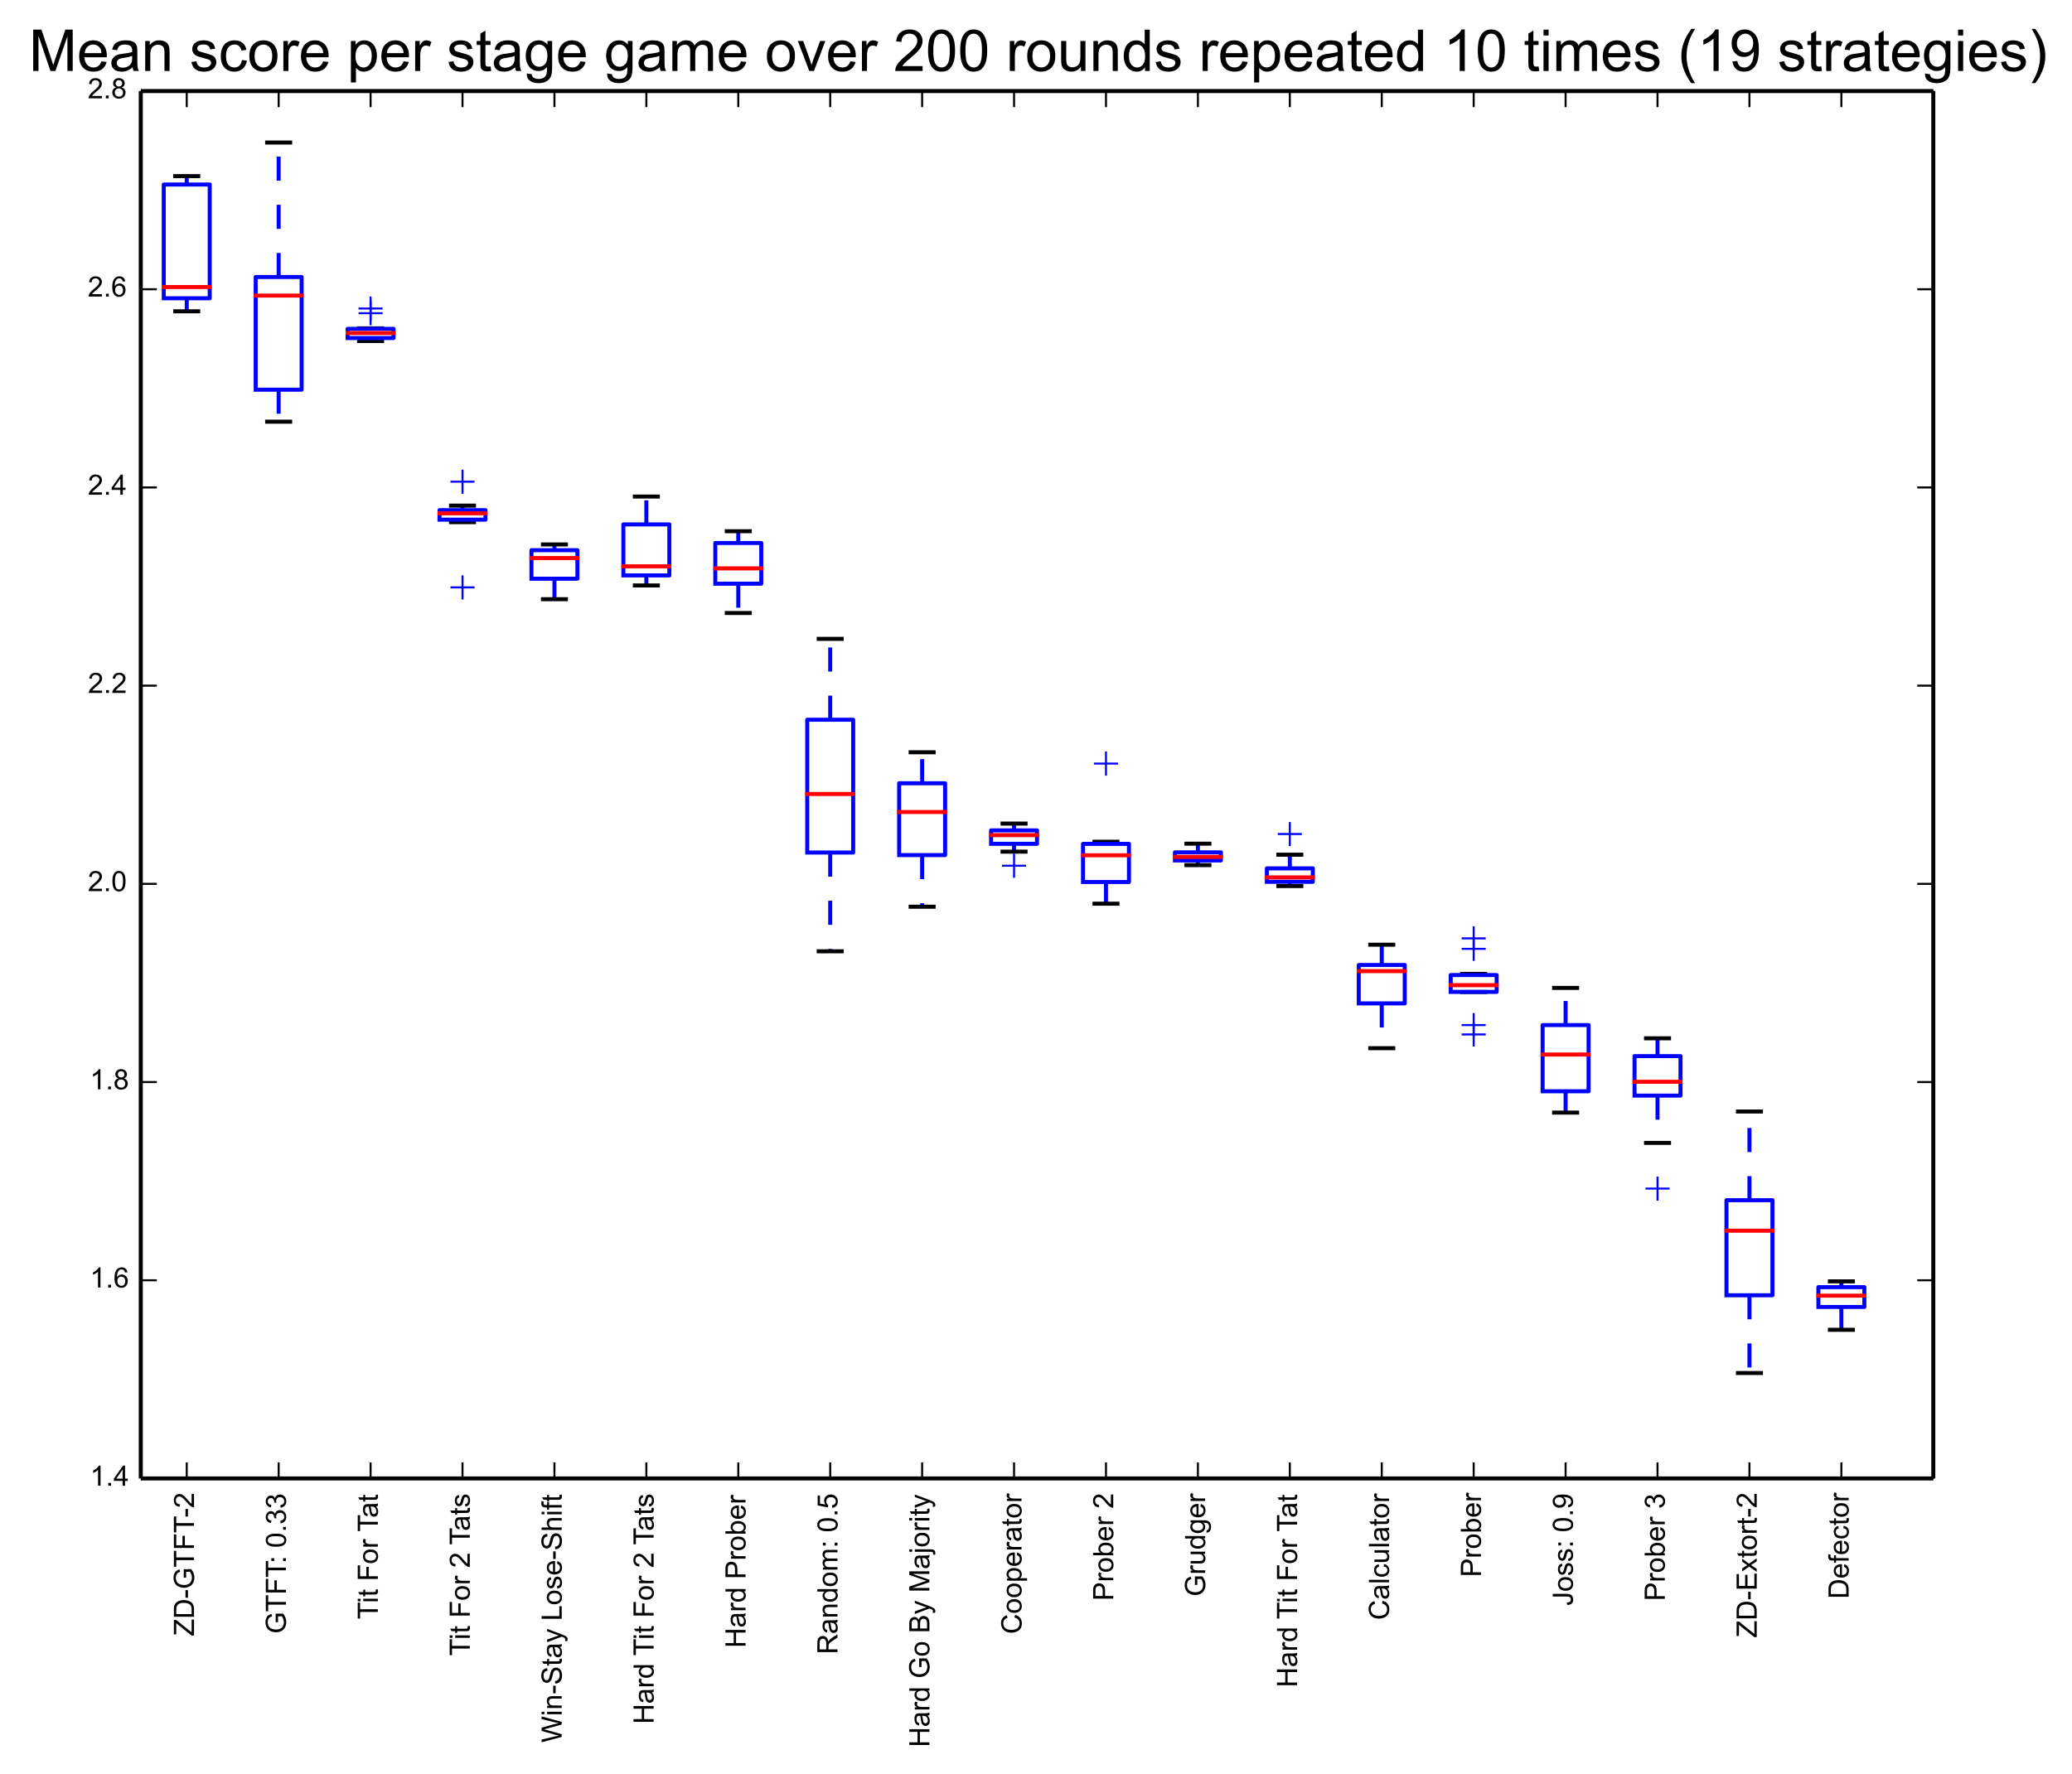 <?xml version="1.0" encoding="utf-8" standalone="no"?>
<!DOCTYPE svg PUBLIC "-//W3C//DTD SVG 1.1//EN"
  "http://www.w3.org/Graphics/SVG/1.1/DTD/svg11.dtd">
<!-- Created with matplotlib (http://matplotlib.org/) -->
<svg height="442pt" version="1.1" viewBox="0 0 516 442" width="516pt" xmlns="http://www.w3.org/2000/svg" xmlns:xlink="http://www.w3.org/1999/xlink">
 <defs>
  <style type="text/css">
*{stroke-linecap:butt;stroke-linejoin:round;}
  </style>
 </defs>
 <g id="figure_1">
  <g id="patch_1">
   <path d="
M0 442.436
L516.517 442.436
L516.517 0
L0 0
z
" style="fill:#ffffff;"/>
  </g>
  <g id="axes_1">
   <g id="patch_2">
    <path d="
M35.058 368.283
L481.458 368.283
L481.458 22.683
L35.058 22.683
z
" style="fill:#ffffff;"/>
   </g>
   <g id="line2d_1">
    <path clip-path="url(#p5d7acfdc6c)" d="
M46.505 74.3
L46.505 77.54" style="fill:none;stroke:#0000ff;stroke-dasharray:6,6;stroke-dashoffset:0.0;"/>
   </g>
   <g id="line2d_2">
    <path clip-path="url(#p5d7acfdc6c)" d="
M46.505 45.963
L46.505 43.871" style="fill:none;stroke:#0000ff;stroke-dasharray:6,6;stroke-dashoffset:0.0;"/>
   </g>
   <g id="line2d_3">
    <path clip-path="url(#p5d7acfdc6c)" d="
M43.643 43.871
L49.366 43.871" style="fill:none;stroke:#000000;stroke-linecap:square;"/>
   </g>
   <g id="line2d_4">
    <path clip-path="url(#p5d7acfdc6c)" d="
M43.643 77.54
L49.366 77.54" style="fill:none;stroke:#000000;stroke-linecap:square;"/>
   </g>
   <g id="line2d_5">
    <path clip-path="url(#p5d7acfdc6c)" d="
M40.782 74.3
L52.228 74.3
L52.228 45.963
L40.782 45.963
L40.782 74.3" style="fill:none;stroke:#0000ff;stroke-linecap:square;"/>
   </g>
   <g id="line2d_6">
    <path clip-path="url(#p5d7acfdc6c)" d="
M40.782 71.506
L52.228 71.506" style="fill:none;stroke:#ff0000;stroke-linecap:square;"/>
   </g>
   <g id="line2d_7"/>
   <g id="line2d_8"/>
   <g id="line2d_9">
    <path clip-path="url(#p5d7acfdc6c)" d="
M69.397 97.066
L69.397 105.037" style="fill:none;stroke:#0000ff;stroke-dasharray:6,6;stroke-dashoffset:0.0;"/>
   </g>
   <g id="line2d_10">
    <path clip-path="url(#p5d7acfdc6c)" d="
M69.397 69.003
L69.397 35.506" style="fill:none;stroke:#0000ff;stroke-dasharray:6,6;stroke-dashoffset:0.0;"/>
   </g>
   <g id="line2d_11">
    <path clip-path="url(#p5d7acfdc6c)" d="
M66.535 35.506
L72.258 35.506" style="fill:none;stroke:#000000;stroke-linecap:square;"/>
   </g>
   <g id="line2d_12">
    <path clip-path="url(#p5d7acfdc6c)" d="
M66.535 105.037
L72.258 105.037" style="fill:none;stroke:#000000;stroke-linecap:square;"/>
   </g>
   <g id="line2d_13">
    <path clip-path="url(#p5d7acfdc6c)" d="
M63.674 97.066
L75.12 97.066
L75.12 69.003
L63.674 69.003
L63.674 97.066" style="fill:none;stroke:#0000ff;stroke-linecap:square;"/>
   </g>
   <g id="line2d_14">
    <path clip-path="url(#p5d7acfdc6c)" d="
M63.674 73.631
L75.12 73.631" style="fill:none;stroke:#ff0000;stroke-linecap:square;"/>
   </g>
   <g id="line2d_15"/>
   <g id="line2d_16"/>
   <g id="line2d_17">
    <path clip-path="url(#p5d7acfdc6c)" d="
M92.289 84.209
L92.289 84.946" style="fill:none;stroke:#0000ff;stroke-dasharray:6,6;stroke-dashoffset:0.0;"/>
   </g>
   <g id="line2d_18">
    <path clip-path="url(#p5d7acfdc6c)" d="
M92.289 81.911
L92.289 81.791" style="fill:none;stroke:#0000ff;stroke-dasharray:6,6;stroke-dashoffset:0.0;"/>
   </g>
   <g id="line2d_19">
    <path clip-path="url(#p5d7acfdc6c)" d="
M89.428 81.791
L95.151 81.791" style="fill:none;stroke:#000000;stroke-linecap:square;"/>
   </g>
   <g id="line2d_20">
    <path clip-path="url(#p5d7acfdc6c)" d="
M89.428 84.946
L95.151 84.946" style="fill:none;stroke:#000000;stroke-linecap:square;"/>
   </g>
   <g id="line2d_21">
    <path clip-path="url(#p5d7acfdc6c)" d="
M86.566 84.209
L98.012 84.209
L98.012 81.911
L86.566 81.911
L86.566 84.209" style="fill:none;stroke:#0000ff;stroke-linecap:square;"/>
   </g>
   <g id="line2d_22">
    <path clip-path="url(#p5d7acfdc6c)" d="
M86.566 82.957
L98.012 82.957" style="fill:none;stroke:#ff0000;stroke-linecap:square;"/>
   </g>
   <g id="line2d_23">
    <defs>
     <path d="
M-3 0
L3 0
M0 3
L0 -3" id="md4acab13e0" style="stroke:#0000ff;stroke-width:0.5;"/>
    </defs>
    <g clip-path="url(#p5d7acfdc6c)">
     <use style="fill:#0000ff;stroke:#0000ff;stroke-width:0.5;" x="92.289" xlink:href="#md4acab13e0" y="76.854"/>
     <use style="fill:#0000ff;stroke:#0000ff;stroke-width:0.5;" x="92.289" xlink:href="#md4acab13e0" y="78.02"/>
    </g>
   </g>
   <g id="line2d_24"/>
   <g id="line2d_25">
    <path clip-path="url(#p5d7acfdc6c)" d="
M115.181 129.448
L115.181 130.066" style="fill:none;stroke:#0000ff;stroke-dasharray:6,6;stroke-dashoffset:0.0;"/>
   </g>
   <g id="line2d_26">
    <path clip-path="url(#p5d7acfdc6c)" d="
M115.181 127.083
L115.181 125.951" style="fill:none;stroke:#0000ff;stroke-dasharray:6,6;stroke-dashoffset:0.0;"/>
   </g>
   <g id="line2d_27">
    <path clip-path="url(#p5d7acfdc6c)" d="
M112.32 125.951
L118.043 125.951" style="fill:none;stroke:#000000;stroke-linecap:square;"/>
   </g>
   <g id="line2d_28">
    <path clip-path="url(#p5d7acfdc6c)" d="
M112.32 130.066
L118.043 130.066" style="fill:none;stroke:#000000;stroke-linecap:square;"/>
   </g>
   <g id="line2d_29">
    <path clip-path="url(#p5d7acfdc6c)" d="
M109.458 129.448
L120.905 129.448
L120.905 127.083
L109.458 127.083
L109.458 129.448" style="fill:none;stroke:#0000ff;stroke-linecap:square;"/>
   </g>
   <g id="line2d_30">
    <path clip-path="url(#p5d7acfdc6c)" d="
M109.458 127.871
L120.905 127.871" style="fill:none;stroke:#ff0000;stroke-linecap:square;"/>
   </g>
   <g id="line2d_31">
    <g clip-path="url(#p5d7acfdc6c)">
     <use style="fill:#0000ff;stroke:#0000ff;stroke-width:0.5;" x="115.181" xlink:href="#md4acab13e0" y="119.986"/>
    </g>
   </g>
   <g id="line2d_32">
    <g clip-path="url(#p5d7acfdc6c)">
     <use style="fill:#0000ff;stroke:#0000ff;stroke-width:0.5;" x="115.181" xlink:href="#md4acab13e0" y="146.317"/>
    </g>
   </g>
   <g id="line2d_33">
    <path clip-path="url(#p5d7acfdc6c)" d="
M138.074 144.157
L138.074 149.266" style="fill:none;stroke:#0000ff;stroke-dasharray:6,6;stroke-dashoffset:0.0;"/>
   </g>
   <g id="line2d_34">
    <path clip-path="url(#p5d7acfdc6c)" d="
M138.074 137.06
L138.074 135.62" style="fill:none;stroke:#0000ff;stroke-dasharray:6,6;stroke-dashoffset:0.0;"/>
   </g>
   <g id="line2d_35">
    <path clip-path="url(#p5d7acfdc6c)" d="
M135.212 135.62
L140.935 135.62" style="fill:none;stroke:#000000;stroke-linecap:square;"/>
   </g>
   <g id="line2d_36">
    <path clip-path="url(#p5d7acfdc6c)" d="
M135.212 149.266
L140.935 149.266" style="fill:none;stroke:#000000;stroke-linecap:square;"/>
   </g>
   <g id="line2d_37">
    <path clip-path="url(#p5d7acfdc6c)" d="
M132.351 144.157
L143.797 144.157
L143.797 137.06
L132.351 137.06
L132.351 144.157" style="fill:none;stroke:#0000ff;stroke-linecap:square;"/>
   </g>
   <g id="line2d_38">
    <path clip-path="url(#p5d7acfdc6c)" d="
M132.351 139.014
L143.797 139.014" style="fill:none;stroke:#ff0000;stroke-linecap:square;"/>
   </g>
   <g id="line2d_39"/>
   <g id="line2d_40"/>
   <g id="line2d_41">
    <path clip-path="url(#p5d7acfdc6c)" d="
M160.966 143.334
L160.966 145.837" style="fill:none;stroke:#0000ff;stroke-dasharray:6,6;stroke-dashoffset:0.0;"/>
   </g>
   <g id="line2d_42">
    <path clip-path="url(#p5d7acfdc6c)" d="
M160.966 130.631
L160.966 123.688" style="fill:none;stroke:#0000ff;stroke-dasharray:6,6;stroke-dashoffset:0.0;"/>
   </g>
   <g id="line2d_43">
    <path clip-path="url(#p5d7acfdc6c)" d="
M158.105 123.688
L163.828 123.688" style="fill:none;stroke:#000000;stroke-linecap:square;"/>
   </g>
   <g id="line2d_44">
    <path clip-path="url(#p5d7acfdc6c)" d="
M158.105 145.837
L163.828 145.837" style="fill:none;stroke:#000000;stroke-linecap:square;"/>
   </g>
   <g id="line2d_45">
    <path clip-path="url(#p5d7acfdc6c)" d="
M155.243 143.334
L166.689 143.334
L166.689 130.631
L155.243 130.631
L155.243 143.334" style="fill:none;stroke:#0000ff;stroke-linecap:square;"/>
   </g>
   <g id="line2d_46">
    <path clip-path="url(#p5d7acfdc6c)" d="
M155.243 141.071
L166.689 141.071" style="fill:none;stroke:#ff0000;stroke-linecap:square;"/>
   </g>
   <g id="line2d_47"/>
   <g id="line2d_48"/>
   <g id="line2d_49">
    <path clip-path="url(#p5d7acfdc6c)" d="
M183.858 145.391
L183.858 152.694" style="fill:none;stroke:#0000ff;stroke-dasharray:6,6;stroke-dashoffset:0.0;"/>
   </g>
   <g id="line2d_50">
    <path clip-path="url(#p5d7acfdc6c)" d="
M183.858 135.26
L183.858 132.328" style="fill:none;stroke:#0000ff;stroke-dasharray:6,6;stroke-dashoffset:0.0;"/>
   </g>
   <g id="line2d_51">
    <path clip-path="url(#p5d7acfdc6c)" d="
M180.997 132.328
L186.72 132.328" style="fill:none;stroke:#000000;stroke-linecap:square;"/>
   </g>
   <g id="line2d_52">
    <path clip-path="url(#p5d7acfdc6c)" d="
M180.997 152.694
L186.72 152.694" style="fill:none;stroke:#000000;stroke-linecap:square;"/>
   </g>
   <g id="line2d_53">
    <path clip-path="url(#p5d7acfdc6c)" d="
M178.135 145.391
L189.581 145.391
L189.581 135.26
L178.135 135.26
L178.135 145.391" style="fill:none;stroke:#0000ff;stroke-linecap:square;"/>
   </g>
   <g id="line2d_54">
    <path clip-path="url(#p5d7acfdc6c)" d="
M178.135 141.586
L189.581 141.586" style="fill:none;stroke:#ff0000;stroke-linecap:square;"/>
   </g>
   <g id="line2d_55"/>
   <g id="line2d_56"/>
   <g id="line2d_57">
    <path clip-path="url(#p5d7acfdc6c)" d="
M206.751 212.368
L206.751 236.968" style="fill:none;stroke:#0000ff;stroke-dasharray:6,6;stroke-dashoffset:0.0;"/>
   </g>
   <g id="line2d_58">
    <path clip-path="url(#p5d7acfdc6c)" d="
M206.751 179.283
L206.751 159.14" style="fill:none;stroke:#0000ff;stroke-dasharray:6,6;stroke-dashoffset:0.0;"/>
   </g>
   <g id="line2d_59">
    <path clip-path="url(#p5d7acfdc6c)" d="
M203.889 159.14
L209.612 159.14" style="fill:none;stroke:#000000;stroke-linecap:square;"/>
   </g>
   <g id="line2d_60">
    <path clip-path="url(#p5d7acfdc6c)" d="
M203.889 236.968
L209.612 236.968" style="fill:none;stroke:#000000;stroke-linecap:square;"/>
   </g>
   <g id="line2d_61">
    <path clip-path="url(#p5d7acfdc6c)" d="
M201.028 212.368
L212.474 212.368
L212.474 179.283
L201.028 179.283
L201.028 212.368" style="fill:none;stroke:#0000ff;stroke-linecap:square;"/>
   </g>
   <g id="line2d_62">
    <path clip-path="url(#p5d7acfdc6c)" d="
M201.028 197.78
L212.474 197.78" style="fill:none;stroke:#ff0000;stroke-linecap:square;"/>
   </g>
   <g id="line2d_63"/>
   <g id="line2d_64"/>
   <g id="line2d_65">
    <path clip-path="url(#p5d7acfdc6c)" d="
M229.643 213.003
L229.643 225.86" style="fill:none;stroke:#0000ff;stroke-dasharray:6,6;stroke-dashoffset:0.0;"/>
   </g>
   <g id="line2d_66">
    <path clip-path="url(#p5d7acfdc6c)" d="
M229.643 195.106
L229.643 187.391" style="fill:none;stroke:#0000ff;stroke-dasharray:6,6;stroke-dashoffset:0.0;"/>
   </g>
   <g id="line2d_67">
    <path clip-path="url(#p5d7acfdc6c)" d="
M226.781 187.391
L232.505 187.391" style="fill:none;stroke:#000000;stroke-linecap:square;"/>
   </g>
   <g id="line2d_68">
    <path clip-path="url(#p5d7acfdc6c)" d="
M226.781 225.86
L232.505 225.86" style="fill:none;stroke:#000000;stroke-linecap:square;"/>
   </g>
   <g id="line2d_69">
    <path clip-path="url(#p5d7acfdc6c)" d="
M223.92 213.003
L235.366 213.003
L235.366 195.106
L223.92 195.106
L223.92 213.003" style="fill:none;stroke:#0000ff;stroke-linecap:square;"/>
   </g>
   <g id="line2d_70">
    <path clip-path="url(#p5d7acfdc6c)" d="
M223.92 202.271
L235.366 202.271" style="fill:none;stroke:#ff0000;stroke-linecap:square;"/>
   </g>
   <g id="line2d_71"/>
   <g id="line2d_72"/>
   <g id="line2d_73">
    <path clip-path="url(#p5d7acfdc6c)" d="
M252.535 210.191
L252.535 212.146" style="fill:none;stroke:#0000ff;stroke-dasharray:6,6;stroke-dashoffset:0.0;"/>
   </g>
   <g id="line2d_74">
    <path clip-path="url(#p5d7acfdc6c)" d="
M252.535 206.848
L252.535 205.151" style="fill:none;stroke:#0000ff;stroke-dasharray:6,6;stroke-dashoffset:0.0;"/>
   </g>
   <g id="line2d_75">
    <path clip-path="url(#p5d7acfdc6c)" d="
M249.674 205.151
L255.397 205.151" style="fill:none;stroke:#000000;stroke-linecap:square;"/>
   </g>
   <g id="line2d_76">
    <path clip-path="url(#p5d7acfdc6c)" d="
M249.674 212.146
L255.397 212.146" style="fill:none;stroke:#000000;stroke-linecap:square;"/>
   </g>
   <g id="line2d_77">
    <path clip-path="url(#p5d7acfdc6c)" d="
M246.812 210.191
L258.258 210.191
L258.258 206.848
L246.812 206.848
L246.812 210.191" style="fill:none;stroke:#0000ff;stroke-linecap:square;"/>
   </g>
   <g id="line2d_78">
    <path clip-path="url(#p5d7acfdc6c)" d="
M246.812 208.031
L258.258 208.031" style="fill:none;stroke:#ff0000;stroke-linecap:square;"/>
   </g>
   <g id="line2d_79"/>
   <g id="line2d_80">
    <g clip-path="url(#p5d7acfdc6c)">
     <use style="fill:#0000ff;stroke:#0000ff;stroke-width:0.5;" x="252.535" xlink:href="#md4acab13e0" y="215.643"/>
    </g>
   </g>
   <g id="line2d_81">
    <path clip-path="url(#p5d7acfdc6c)" d="
M275.428 219.706
L275.428 225.106" style="fill:none;stroke:#0000ff;stroke-dasharray:6,6;stroke-dashoffset:0.0;"/>
   </g>
   <g id="line2d_82">
    <path clip-path="url(#p5d7acfdc6c)" d="
M275.428 210.208
L275.428 209.677" style="fill:none;stroke:#0000ff;stroke-dasharray:6,6;stroke-dashoffset:0.0;"/>
   </g>
   <g id="line2d_83">
    <path clip-path="url(#p5d7acfdc6c)" d="
M272.566 209.677
L278.289 209.677" style="fill:none;stroke:#000000;stroke-linecap:square;"/>
   </g>
   <g id="line2d_84">
    <path clip-path="url(#p5d7acfdc6c)" d="
M272.566 225.106
L278.289 225.106" style="fill:none;stroke:#000000;stroke-linecap:square;"/>
   </g>
   <g id="line2d_85">
    <path clip-path="url(#p5d7acfdc6c)" d="
M269.705 219.706
L281.151 219.706
L281.151 210.208
L269.705 210.208
L269.705 219.706" style="fill:none;stroke:#0000ff;stroke-linecap:square;"/>
   </g>
   <g id="line2d_86">
    <path clip-path="url(#p5d7acfdc6c)" d="
M269.705 213.037
L281.151 213.037" style="fill:none;stroke:#ff0000;stroke-linecap:square;"/>
   </g>
   <g id="line2d_87">
    <g clip-path="url(#p5d7acfdc6c)">
     <use style="fill:#0000ff;stroke:#0000ff;stroke-width:0.5;" x="275.428" xlink:href="#md4acab13e0" y="190.203"/>
    </g>
   </g>
   <g id="line2d_88"/>
   <g id="line2d_89">
    <path clip-path="url(#p5d7acfdc6c)" d="
M298.32 214.34
L298.32 215.506" style="fill:none;stroke:#0000ff;stroke-dasharray:6,6;stroke-dashoffset:0.0;"/>
   </g>
   <g id="line2d_90">
    <path clip-path="url(#p5d7acfdc6c)" d="
M298.32 212.317
L298.32 210.157" style="fill:none;stroke:#0000ff;stroke-dasharray:6,6;stroke-dashoffset:0.0;"/>
   </g>
   <g id="line2d_91">
    <path clip-path="url(#p5d7acfdc6c)" d="
M295.458 210.157
L301.181 210.157" style="fill:none;stroke:#000000;stroke-linecap:square;"/>
   </g>
   <g id="line2d_92">
    <path clip-path="url(#p5d7acfdc6c)" d="
M295.458 215.506
L301.181 215.506" style="fill:none;stroke:#000000;stroke-linecap:square;"/>
   </g>
   <g id="line2d_93">
    <path clip-path="url(#p5d7acfdc6c)" d="
M292.597 214.34
L304.043 214.34
L304.043 212.317
L292.597 212.317
L292.597 214.34" style="fill:none;stroke:#0000ff;stroke-linecap:square;"/>
   </g>
   <g id="line2d_94">
    <path clip-path="url(#p5d7acfdc6c)" d="
M292.597 213.448
L304.043 213.448" style="fill:none;stroke:#ff0000;stroke-linecap:square;"/>
   </g>
   <g id="line2d_95"/>
   <g id="line2d_96"/>
   <g id="line2d_97">
    <path clip-path="url(#p5d7acfdc6c)" d="
M321.212 219.654
L321.212 220.717" style="fill:none;stroke:#0000ff;stroke-dasharray:6,6;stroke-dashoffset:0.0;"/>
   </g>
   <g id="line2d_98">
    <path clip-path="url(#p5d7acfdc6c)" d="
M321.212 216.311
L321.212 212.9" style="fill:none;stroke:#0000ff;stroke-dasharray:6,6;stroke-dashoffset:0.0;"/>
   </g>
   <g id="line2d_99">
    <path clip-path="url(#p5d7acfdc6c)" d="
M318.351 212.9
L324.074 212.9" style="fill:none;stroke:#000000;stroke-linecap:square;"/>
   </g>
   <g id="line2d_100">
    <path clip-path="url(#p5d7acfdc6c)" d="
M318.351 220.717
L324.074 220.717" style="fill:none;stroke:#000000;stroke-linecap:square;"/>
   </g>
   <g id="line2d_101">
    <path clip-path="url(#p5d7acfdc6c)" d="
M315.489 219.654
L326.935 219.654
L326.935 216.311
L315.489 216.311
L315.489 219.654" style="fill:none;stroke:#0000ff;stroke-linecap:square;"/>
   </g>
   <g id="line2d_102">
    <path clip-path="url(#p5d7acfdc6c)" d="
M315.489 218.557
L326.935 218.557" style="fill:none;stroke:#ff0000;stroke-linecap:square;"/>
   </g>
   <g id="line2d_103">
    <g clip-path="url(#p5d7acfdc6c)">
     <use style="fill:#0000ff;stroke:#0000ff;stroke-width:0.5;" x="321.212" xlink:href="#md4acab13e0" y="207.757"/>
    </g>
   </g>
   <g id="line2d_104"/>
   <g id="line2d_105">
    <path clip-path="url(#p5d7acfdc6c)" d="
M344.105 249.946
L344.105 261.106" style="fill:none;stroke:#0000ff;stroke-dasharray:6,6;stroke-dashoffset:0.0;"/>
   </g>
   <g id="line2d_106">
    <path clip-path="url(#p5d7acfdc6c)" d="
M344.105 240.38
L344.105 235.323" style="fill:none;stroke:#0000ff;stroke-dasharray:6,6;stroke-dashoffset:0.0;"/>
   </g>
   <g id="line2d_107">
    <path clip-path="url(#p5d7acfdc6c)" d="
M341.243 235.323
L346.966 235.323" style="fill:none;stroke:#000000;stroke-linecap:square;"/>
   </g>
   <g id="line2d_108">
    <path clip-path="url(#p5d7acfdc6c)" d="
M341.243 261.106
L346.966 261.106" style="fill:none;stroke:#000000;stroke-linecap:square;"/>
   </g>
   <g id="line2d_109">
    <path clip-path="url(#p5d7acfdc6c)" d="
M338.381 249.946
L349.828 249.946
L349.828 240.38
L338.381 240.38
L338.381 249.946" style="fill:none;stroke:#0000ff;stroke-linecap:square;"/>
   </g>
   <g id="line2d_110">
    <path clip-path="url(#p5d7acfdc6c)" d="
M338.381 241.906
L349.828 241.906" style="fill:none;stroke:#ff0000;stroke-linecap:square;"/>
   </g>
   <g id="line2d_111"/>
   <g id="line2d_112"/>
   <g id="line2d_113">
    <path clip-path="url(#p5d7acfdc6c)" d="
M366.997 247.083
L366.997 247.117" style="fill:none;stroke:#0000ff;stroke-dasharray:6,6;stroke-dashoffset:0.0;"/>
   </g>
   <g id="line2d_114">
    <path clip-path="url(#p5d7acfdc6c)" d="
M366.997 242.883
L366.997 242.591" style="fill:none;stroke:#0000ff;stroke-dasharray:6,6;stroke-dashoffset:0.0;"/>
   </g>
   <g id="line2d_115">
    <path clip-path="url(#p5d7acfdc6c)" d="
M364.135 242.591
L369.858 242.591" style="fill:none;stroke:#000000;stroke-linecap:square;"/>
   </g>
   <g id="line2d_116">
    <path clip-path="url(#p5d7acfdc6c)" d="
M364.135 247.117
L369.858 247.117" style="fill:none;stroke:#000000;stroke-linecap:square;"/>
   </g>
   <g id="line2d_117">
    <path clip-path="url(#p5d7acfdc6c)" d="
M361.274 247.083
L372.72 247.083
L372.72 242.883
L361.274 242.883
L361.274 247.083" style="fill:none;stroke:#0000ff;stroke-linecap:square;"/>
   </g>
   <g id="line2d_118">
    <path clip-path="url(#p5d7acfdc6c)" d="
M361.274 245.403
L372.72 245.403" style="fill:none;stroke:#ff0000;stroke-linecap:square;"/>
   </g>
   <g id="line2d_119">
    <g clip-path="url(#p5d7acfdc6c)">
     <use style="fill:#0000ff;stroke:#0000ff;stroke-width:0.5;" x="366.997" xlink:href="#md4acab13e0" y="233.746"/>
     <use style="fill:#0000ff;stroke:#0000ff;stroke-width:0.5;" x="366.997" xlink:href="#md4acab13e0" y="236.351"/>
    </g>
   </g>
   <g id="line2d_120">
    <g clip-path="url(#p5d7acfdc6c)">
     <use style="fill:#0000ff;stroke:#0000ff;stroke-width:0.5;" x="366.997" xlink:href="#md4acab13e0" y="257.677"/>
     <use style="fill:#0000ff;stroke:#0000ff;stroke-width:0.5;" x="366.997" xlink:href="#md4acab13e0" y="255.346"/>
    </g>
   </g>
   <g id="line2d_121">
    <path clip-path="url(#p5d7acfdc6c)" d="
M389.889 271.837
L389.889 277.151" style="fill:none;stroke:#0000ff;stroke-dasharray:6,6;stroke-dashoffset:0.0;"/>
   </g>
   <g id="line2d_122">
    <path clip-path="url(#p5d7acfdc6c)" d="
M389.889 255.346
L389.889 246.088" style="fill:none;stroke:#0000ff;stroke-dasharray:6,6;stroke-dashoffset:0.0;"/>
   </g>
   <g id="line2d_123">
    <path clip-path="url(#p5d7acfdc6c)" d="
M387.028 246.088
L392.751 246.088" style="fill:none;stroke:#000000;stroke-linecap:square;"/>
   </g>
   <g id="line2d_124">
    <path clip-path="url(#p5d7acfdc6c)" d="
M387.028 277.151
L392.751 277.151" style="fill:none;stroke:#000000;stroke-linecap:square;"/>
   </g>
   <g id="line2d_125">
    <path clip-path="url(#p5d7acfdc6c)" d="
M384.166 271.837
L395.612 271.837
L395.612 255.346
L384.166 255.346
L384.166 271.837" style="fill:none;stroke:#0000ff;stroke-linecap:square;"/>
   </g>
   <g id="line2d_126">
    <path clip-path="url(#p5d7acfdc6c)" d="
M384.166 262.683
L395.612 262.683" style="fill:none;stroke:#ff0000;stroke-linecap:square;"/>
   </g>
   <g id="line2d_127"/>
   <g id="line2d_128"/>
   <g id="line2d_129">
    <path clip-path="url(#p5d7acfdc6c)" d="
M412.781 272.917
L412.781 284.694" style="fill:none;stroke:#0000ff;stroke-dasharray:6,6;stroke-dashoffset:0.0;"/>
   </g>
   <g id="line2d_130">
    <path clip-path="url(#p5d7acfdc6c)" d="
M412.781 263.077
L412.781 258.637" style="fill:none;stroke:#0000ff;stroke-dasharray:6,6;stroke-dashoffset:0.0;"/>
   </g>
   <g id="line2d_131">
    <path clip-path="url(#p5d7acfdc6c)" d="
M409.92 258.637
L415.643 258.637" style="fill:none;stroke:#000000;stroke-linecap:square;"/>
   </g>
   <g id="line2d_132">
    <path clip-path="url(#p5d7acfdc6c)" d="
M409.92 284.694
L415.643 284.694" style="fill:none;stroke:#000000;stroke-linecap:square;"/>
   </g>
   <g id="line2d_133">
    <path clip-path="url(#p5d7acfdc6c)" d="
M407.058 272.917
L418.505 272.917
L418.505 263.077
L407.058 263.077
L407.058 272.917" style="fill:none;stroke:#0000ff;stroke-linecap:square;"/>
   </g>
   <g id="line2d_134">
    <path clip-path="url(#p5d7acfdc6c)" d="
M407.058 269.471
L418.505 269.471" style="fill:none;stroke:#ff0000;stroke-linecap:square;"/>
   </g>
   <g id="line2d_135"/>
   <g id="line2d_136">
    <g clip-path="url(#p5d7acfdc6c)">
     <use style="fill:#0000ff;stroke:#0000ff;stroke-width:0.5;" x="412.781" xlink:href="#md4acab13e0" y="296.077"/>
    </g>
   </g>
   <g id="line2d_137">
    <path clip-path="url(#p5d7acfdc6c)" d="
M435.674 322.648
L435.674 342.02" style="fill:none;stroke:#0000ff;stroke-dasharray:6,6;stroke-dashoffset:0.0;"/>
   </g>
   <g id="line2d_138">
    <path clip-path="url(#p5d7acfdc6c)" d="
M435.674 298.974
L435.674 276.877" style="fill:none;stroke:#0000ff;stroke-dasharray:6,6;stroke-dashoffset:0.0;"/>
   </g>
   <g id="line2d_139">
    <path clip-path="url(#p5d7acfdc6c)" d="
M432.812 276.877
L438.535 276.877" style="fill:none;stroke:#000000;stroke-linecap:square;"/>
   </g>
   <g id="line2d_140">
    <path clip-path="url(#p5d7acfdc6c)" d="
M432.812 342.02
L438.535 342.02" style="fill:none;stroke:#000000;stroke-linecap:square;"/>
   </g>
   <g id="line2d_141">
    <path clip-path="url(#p5d7acfdc6c)" d="
M429.951 322.648
L441.397 322.648
L441.397 298.974
L429.951 298.974
L429.951 322.648" style="fill:none;stroke:#0000ff;stroke-linecap:square;"/>
   </g>
   <g id="line2d_142">
    <path clip-path="url(#p5d7acfdc6c)" d="
M429.951 306.568
L441.397 306.568" style="fill:none;stroke:#ff0000;stroke-linecap:square;"/>
   </g>
   <g id="line2d_143"/>
   <g id="line2d_144"/>
   <g id="line2d_145">
    <path clip-path="url(#p5d7acfdc6c)" d="
M458.566 325.563
L458.566 331.254" style="fill:none;stroke:#0000ff;stroke-dasharray:6,6;stroke-dashoffset:0.0;"/>
   </g>
   <g id="line2d_146">
    <path clip-path="url(#p5d7acfdc6c)" d="
M458.566 320.626
L458.566 319.186" style="fill:none;stroke:#0000ff;stroke-dasharray:6,6;stroke-dashoffset:0.0;"/>
   </g>
   <g id="line2d_147">
    <path clip-path="url(#p5d7acfdc6c)" d="
M455.705 319.186
L461.428 319.186" style="fill:none;stroke:#000000;stroke-linecap:square;"/>
   </g>
   <g id="line2d_148">
    <path clip-path="url(#p5d7acfdc6c)" d="
M455.705 331.254
L461.428 331.254" style="fill:none;stroke:#000000;stroke-linecap:square;"/>
   </g>
   <g id="line2d_149">
    <path clip-path="url(#p5d7acfdc6c)" d="
M452.843 325.563
L464.289 325.563
L464.289 320.626
L452.843 320.626
L452.843 325.563" style="fill:none;stroke:#0000ff;stroke-linecap:square;"/>
   </g>
   <g id="line2d_150">
    <path clip-path="url(#p5d7acfdc6c)" d="
M452.843 322.751
L464.289 322.751" style="fill:none;stroke:#ff0000;stroke-linecap:square;"/>
   </g>
   <g id="line2d_151"/>
   <g id="line2d_152"/>
   <g id="matplotlib.axis_1">
    <g id="xtick_1">
     <g id="line2d_153">
      <defs>
       <path d="
M0 0
L0 -4" id="m93b0483c22" style="stroke:#000000;stroke-width:0.5;"/>
      </defs>
      <g>
       <use style="stroke:#000000;stroke-width:0.5;" x="46.505" xlink:href="#m93b0483c22" y="368.283"/>
      </g>
     </g>
     <g id="line2d_154">
      <defs>
       <path d="
M0 0
L0 4" id="m741efc42ff" style="stroke:#000000;stroke-width:0.5;"/>
      </defs>
      <g>
       <use style="stroke:#000000;stroke-width:0.5;" x="46.505" xlink:href="#m741efc42ff" y="22.683"/>
      </g>
     </g>
     <g id="text_1">
      <!-- ZD-GTFT-2 -->
      <defs>
       <path d="
M3.172 21.484
L3.172 30.328
L30.172 30.328
L30.172 21.484
z
" id="ArialMT-2d"/>
       <path d="
M7.719 0
L7.719 71.578
L32.375 71.578
Q40.719 71.578 45.125 70.562
Q51.266 69.141 55.609 65.438
Q61.281 60.641 64.078 53.188
Q66.891 45.75 66.891 36.188
Q66.891 28.031 64.984 21.734
Q63.094 15.438 60.109 11.297
Q57.125 7.172 53.578 4.797
Q50.047 2.438 45.047 1.219
Q40.047 0 33.547 0
z

M17.188 8.453
L32.469 8.453
Q39.547 8.453 43.578 9.766
Q47.609 11.078 50 13.484
Q53.375 16.844 55.25 22.531
Q57.125 28.219 57.125 36.328
Q57.125 47.562 53.438 53.594
Q49.75 59.625 44.484 61.672
Q40.672 63.141 32.234 63.141
L17.188 63.141
z
" id="ArialMT-44"/>
       <path d="
M41.219 28.078
L41.219 36.469
L71.531 36.531
L71.531 9.969
Q64.547 4.391 57.125 1.578
Q49.703 -1.219 41.891 -1.219
Q31.344 -1.219 22.719 3.297
Q14.109 7.812 9.719 16.359
Q5.328 24.906 5.328 35.453
Q5.328 45.906 9.688 54.953
Q14.062 64.016 22.266 68.406
Q30.469 72.797 41.156 72.797
Q48.922 72.797 55.188 70.281
Q61.469 67.781 65.031 63.281
Q68.609 58.797 70.453 51.562
L61.922 49.219
Q60.297 54.688 57.906 57.812
Q55.516 60.938 51.062 62.812
Q46.625 64.703 41.219 64.703
Q34.719 64.703 29.984 62.719
Q25.25 60.75 22.344 57.516
Q19.438 54.297 17.828 50.438
Q15.094 43.797 15.094 36.031
Q15.094 26.469 18.391 20.016
Q21.688 13.578 27.984 10.453
Q34.281 7.328 41.359 7.328
Q47.516 7.328 53.375 9.688
Q59.234 12.062 62.25 14.75
L62.25 28.078
z
" id="ArialMT-47"/>
       <path d="
M8.203 0
L8.203 71.578
L56.5 71.578
L56.5 63.141
L17.672 63.141
L17.672 40.969
L51.266 40.969
L51.266 32.516
L17.672 32.516
L17.672 0
z
" id="ArialMT-46"/>
       <path d="
M25.922 0
L25.922 63.141
L2.344 63.141
L2.344 71.578
L59.078 71.578
L59.078 63.141
L35.406 63.141
L35.406 0
z
" id="ArialMT-54"/>
       <path d="
M50.344 8.453
L50.344 0
L3.031 0
Q2.938 3.172 4.047 6.109
Q5.859 10.938 9.828 15.625
Q13.812 20.312 21.344 26.469
Q33.016 36.031 37.109 41.625
Q41.219 47.219 41.219 52.203
Q41.219 57.422 37.469 61
Q33.734 64.594 27.734 64.594
Q21.391 64.594 17.578 60.781
Q13.766 56.984 13.719 50.25
L4.688 51.172
Q5.609 61.281 11.656 66.578
Q17.719 71.875 27.938 71.875
Q38.234 71.875 44.234 66.156
Q50.25 60.453 50.25 52
Q50.25 47.703 48.484 43.547
Q46.734 39.406 42.656 34.812
Q38.578 30.219 29.109 22.219
Q21.188 15.578 18.938 13.203
Q16.703 10.844 15.234 8.453
z
" id="ArialMT-32"/>
       <path d="
M2 0
L2 8.797
L38.672 54.641
Q42.578 59.516 46.094 63.141
L6.156 63.141
L6.156 71.578
L57.422 71.578
L57.422 63.141
L17.234 13.484
L12.891 8.453
L58.594 8.453
L58.594 0
z
" id="ArialMT-5a"/>
      </defs>
      <g transform="translate(48.314 407.545)rotate(-90.0)scale(0.07 -0.07)">
       <use xlink:href="#ArialMT-5a"/>
       <use x="61.084" xlink:href="#ArialMT-44"/>
       <use x="133.301" xlink:href="#ArialMT-2d"/>
       <use x="166.602" xlink:href="#ArialMT-47"/>
       <use x="244.385" xlink:href="#ArialMT-54"/>
       <use x="305.469" xlink:href="#ArialMT-46"/>
       <use x="366.553" xlink:href="#ArialMT-54"/>
       <use x="422.137" xlink:href="#ArialMT-2d"/>
       <use x="455.438" xlink:href="#ArialMT-32"/>
      </g>
     </g>
    </g>
    <g id="xtick_2">
     <g id="line2d_155">
      <g>
       <use style="stroke:#000000;stroke-width:0.5;" x="69.397" xlink:href="#m93b0483c22" y="368.283"/>
      </g>
     </g>
     <g id="line2d_156">
      <g>
       <use style="stroke:#000000;stroke-width:0.5;" x="69.397" xlink:href="#m741efc42ff" y="22.683"/>
      </g>
     </g>
     <g id="text_2">
      <!-- GTFT: 0.33 -->
      <defs>
       <path d="
M4.156 35.297
Q4.156 48 6.766 55.734
Q9.375 63.484 14.516 67.672
Q19.672 71.875 27.484 71.875
Q33.25 71.875 37.594 69.547
Q41.938 67.234 44.766 62.859
Q47.609 58.5 49.219 52.219
Q50.828 45.953 50.828 35.297
Q50.828 22.703 48.234 14.969
Q45.656 7.234 40.5 3
Q35.359 -1.219 27.484 -1.219
Q17.141 -1.219 11.234 6.203
Q4.156 15.141 4.156 35.297
M13.188 35.297
Q13.188 17.672 17.312 11.828
Q21.438 6 27.484 6
Q33.547 6 37.672 11.859
Q41.797 17.719 41.797 35.297
Q41.797 52.984 37.672 58.781
Q33.547 64.594 27.391 64.594
Q21.344 64.594 17.719 59.469
Q13.188 52.938 13.188 35.297" id="ArialMT-30"/>
       <path d="
M9.031 41.844
L9.031 51.859
L19.047 51.859
L19.047 41.844
z

M9.031 0
L9.031 10.016
L19.047 10.016
L19.047 0
z
" id="ArialMT-3a"/>
       <path d="
M9.078 0
L9.078 10.016
L19.094 10.016
L19.094 0
z
" id="ArialMT-2e"/>
       <path d="
M4.203 18.891
L12.984 20.062
Q14.5 12.594 18.141 9.297
Q21.781 6 27 6
Q33.203 6 37.469 10.297
Q41.75 14.594 41.75 20.953
Q41.75 27 37.797 30.922
Q33.844 34.859 27.734 34.859
Q25.25 34.859 21.531 33.891
L22.516 41.609
Q23.391 41.5 23.922 41.5
Q29.547 41.5 34.031 44.422
Q38.531 47.359 38.531 53.469
Q38.531 58.297 35.25 61.469
Q31.984 64.656 26.812 64.656
Q21.688 64.656 18.266 61.422
Q14.844 58.203 13.875 51.766
L5.078 53.328
Q6.688 62.156 12.391 67.016
Q18.109 71.875 26.609 71.875
Q32.469 71.875 37.391 69.359
Q42.328 66.844 44.938 62.5
Q47.562 58.156 47.562 53.266
Q47.562 48.641 45.062 44.828
Q42.578 41.016 37.703 38.766
Q44.047 37.312 47.562 32.688
Q51.078 28.078 51.078 21.141
Q51.078 11.766 44.234 5.25
Q37.406 -1.266 26.953 -1.266
Q17.531 -1.266 11.297 4.344
Q5.078 9.969 4.203 18.891" id="ArialMT-33"/>
       <path id="ArialMT-20"/>
      </defs>
      <g transform="translate(71.206 406.97)rotate(-90.0)scale(0.07 -0.07)">
       <use xlink:href="#ArialMT-47"/>
       <use x="77.783" xlink:href="#ArialMT-54"/>
       <use x="138.867" xlink:href="#ArialMT-46"/>
       <use x="199.951" xlink:href="#ArialMT-54"/>
       <use x="249.91" xlink:href="#ArialMT-3a"/>
       <use x="277.693" xlink:href="#ArialMT-20"/>
       <use x="305.477" xlink:href="#ArialMT-30"/>
       <use x="361.092" xlink:href="#ArialMT-2e"/>
       <use x="388.875" xlink:href="#ArialMT-33"/>
       <use x="444.49" xlink:href="#ArialMT-33"/>
      </g>
     </g>
    </g>
    <g id="xtick_3">
     <g id="line2d_157">
      <g>
       <use style="stroke:#000000;stroke-width:0.5;" x="92.289" xlink:href="#m93b0483c22" y="368.283"/>
      </g>
     </g>
     <g id="line2d_158">
      <g>
       <use style="stroke:#000000;stroke-width:0.5;" x="92.289" xlink:href="#m741efc42ff" y="22.683"/>
      </g>
     </g>
     <g id="text_3">
      <!-- Tit For Tat -->
      <defs>
       <path d="
M25.781 7.859
L27.047 0.094
Q23.344 -0.688 20.406 -0.688
Q15.625 -0.688 12.984 0.828
Q10.359 2.344 9.281 4.812
Q8.203 7.281 8.203 15.188
L8.203 45.016
L1.766 45.016
L1.766 51.859
L8.203 51.859
L8.203 64.703
L16.938 69.969
L16.938 51.859
L25.781 51.859
L25.781 45.016
L16.938 45.016
L16.938 14.703
Q16.938 10.938 17.406 9.859
Q17.875 8.797 18.922 8.156
Q19.969 7.516 21.922 7.516
Q23.391 7.516 25.781 7.859" id="ArialMT-74"/>
       <path d="
M6.641 61.469
L6.641 71.578
L15.438 71.578
L15.438 61.469
z

M6.641 0
L6.641 51.859
L15.438 51.859
L15.438 0
z
" id="ArialMT-69"/>
       <path d="
M3.328 25.922
Q3.328 40.328 11.328 47.266
Q18.016 53.031 27.641 53.031
Q38.328 53.031 45.109 46.016
Q51.906 39.016 51.906 26.656
Q51.906 16.656 48.906 10.906
Q45.906 5.172 40.156 2
Q34.422 -1.172 27.641 -1.172
Q16.75 -1.172 10.031 5.812
Q3.328 12.797 3.328 25.922
M12.359 25.922
Q12.359 15.969 16.703 11.016
Q21.047 6.062 27.641 6.062
Q34.188 6.062 38.531 11.031
Q42.875 16.016 42.875 26.219
Q42.875 35.844 38.5 40.797
Q34.125 45.75 27.641 45.75
Q21.047 45.75 16.703 40.812
Q12.359 35.891 12.359 25.922" id="ArialMT-6f"/>
       <path d="
M6.5 0
L6.5 51.859
L14.406 51.859
L14.406 44
Q17.438 49.516 20 51.266
Q22.562 53.031 25.641 53.031
Q30.078 53.031 34.672 50.203
L31.641 42.047
Q28.422 43.953 25.203 43.953
Q22.312 43.953 20.016 42.219
Q17.719 40.484 16.75 37.406
Q15.281 32.719 15.281 27.156
L15.281 0
z
" id="ArialMT-72"/>
       <path d="
M40.438 6.391
Q35.547 2.25 31.031 0.531
Q26.516 -1.172 21.344 -1.172
Q12.797 -1.172 8.203 3
Q3.609 7.172 3.609 13.672
Q3.609 17.484 5.344 20.625
Q7.078 23.781 9.891 25.688
Q12.703 27.594 16.219 28.562
Q18.797 29.25 24.031 29.891
Q34.672 31.156 39.703 32.906
Q39.75 34.719 39.75 35.203
Q39.75 40.578 37.25 42.781
Q33.891 45.75 27.25 45.75
Q21.047 45.75 18.094 43.578
Q15.141 41.406 13.719 35.891
L5.125 37.062
Q6.297 42.578 8.984 45.969
Q11.672 49.359 16.75 51.188
Q21.828 53.031 28.516 53.031
Q35.156 53.031 39.297 51.469
Q43.453 49.906 45.406 47.531
Q47.359 45.172 48.141 41.547
Q48.578 39.312 48.578 33.453
L48.578 21.734
Q48.578 9.469 49.141 6.219
Q49.703 2.984 51.375 0
L42.188 0
Q40.828 2.734 40.438 6.391
M39.703 26.031
Q34.906 24.078 25.344 22.703
Q19.922 21.922 17.672 20.938
Q15.438 19.969 14.203 18.094
Q12.984 16.219 12.984 13.922
Q12.984 10.406 15.641 8.062
Q18.312 5.719 23.438 5.719
Q28.516 5.719 32.469 7.938
Q36.422 10.156 38.281 14.016
Q39.703 17 39.703 22.797
z
" id="ArialMT-61"/>
      </defs>
      <g transform="translate(94.099 403.344)rotate(-90.0)scale(0.07 -0.07)">
       <use xlink:href="#ArialMT-54"/>
       <use x="57.334" xlink:href="#ArialMT-69"/>
       <use x="79.551" xlink:href="#ArialMT-74"/>
       <use x="107.334" xlink:href="#ArialMT-20"/>
       <use x="135.117" xlink:href="#ArialMT-46"/>
       <use x="196.201" xlink:href="#ArialMT-6f"/>
       <use x="251.816" xlink:href="#ArialMT-72"/>
       <use x="285.117" xlink:href="#ArialMT-20"/>
       <use x="311.15" xlink:href="#ArialMT-54"/>
       <use x="361.109" xlink:href="#ArialMT-61"/>
       <use x="416.725" xlink:href="#ArialMT-74"/>
      </g>
     </g>
    </g>
    <g id="xtick_4">
     <g id="line2d_159">
      <g>
       <use style="stroke:#000000;stroke-width:0.5;" x="115.181" xlink:href="#m93b0483c22" y="368.283"/>
      </g>
     </g>
     <g id="line2d_160">
      <g>
       <use style="stroke:#000000;stroke-width:0.5;" x="115.181" xlink:href="#m741efc42ff" y="22.683"/>
      </g>
     </g>
     <g id="text_4">
      <!-- Tit For 2 Tats -->
      <defs>
       <path d="
M3.078 15.484
L11.766 16.844
Q12.5 11.625 15.844 8.844
Q19.188 6.062 25.203 6.062
Q31.25 6.062 34.172 8.516
Q37.109 10.984 37.109 14.312
Q37.109 17.281 34.516 19
Q32.719 20.172 25.531 21.969
Q15.875 24.422 12.141 26.203
Q8.406 27.984 6.469 31.125
Q4.547 34.281 4.547 38.094
Q4.547 41.547 6.125 44.5
Q7.719 47.469 10.453 49.422
Q12.5 50.922 16.031 51.969
Q19.578 53.031 23.641 53.031
Q29.734 53.031 34.344 51.266
Q38.969 49.516 41.156 46.5
Q43.359 43.5 44.188 38.484
L35.594 37.312
Q35.016 41.312 32.203 43.547
Q29.391 45.797 24.266 45.797
Q18.219 45.797 15.625 43.797
Q13.031 41.797 13.031 39.109
Q13.031 37.406 14.109 36.031
Q15.188 34.625 17.484 33.688
Q18.797 33.203 25.25 31.453
Q34.578 28.953 38.25 27.359
Q41.938 25.781 44.031 22.75
Q46.141 19.734 46.141 15.234
Q46.141 10.844 43.578 6.953
Q41.016 3.078 36.172 0.953
Q31.344 -1.172 25.25 -1.172
Q15.141 -1.172 9.844 3.031
Q4.547 7.234 3.078 15.484" id="ArialMT-73"/>
      </defs>
      <g transform="translate(116.991 412.463)rotate(-90.0)scale(0.07 -0.07)">
       <use xlink:href="#ArialMT-54"/>
       <use x="57.334" xlink:href="#ArialMT-69"/>
       <use x="79.551" xlink:href="#ArialMT-74"/>
       <use x="107.334" xlink:href="#ArialMT-20"/>
       <use x="135.117" xlink:href="#ArialMT-46"/>
       <use x="196.201" xlink:href="#ArialMT-6f"/>
       <use x="251.816" xlink:href="#ArialMT-72"/>
       <use x="285.117" xlink:href="#ArialMT-20"/>
       <use x="312.9" xlink:href="#ArialMT-32"/>
       <use x="368.516" xlink:href="#ArialMT-20"/>
       <use x="394.549" xlink:href="#ArialMT-54"/>
       <use x="444.508" xlink:href="#ArialMT-61"/>
       <use x="500.123" xlink:href="#ArialMT-74"/>
       <use x="527.906" xlink:href="#ArialMT-73"/>
      </g>
     </g>
    </g>
    <g id="xtick_5">
     <g id="line2d_161">
      <g>
       <use style="stroke:#000000;stroke-width:0.5;" x="138.074" xlink:href="#m93b0483c22" y="368.283"/>
      </g>
     </g>
     <g id="line2d_162">
      <g>
       <use style="stroke:#000000;stroke-width:0.5;" x="138.074" xlink:href="#m741efc42ff" y="22.683"/>
      </g>
     </g>
     <g id="text_5">
      <!-- Win-Stay Lose-Shift -->
      <defs>
       <path d="
M6.203 -19.969
L5.219 -11.719
Q8.109 -12.5 10.25 -12.5
Q13.188 -12.5 14.938 -11.516
Q16.703 -10.547 17.828 -8.797
Q18.656 -7.469 20.516 -2.25
Q20.75 -1.516 21.297 -0.094
L1.609 51.859
L11.078 51.859
L21.875 21.828
Q23.969 16.109 25.641 9.812
Q27.156 15.875 29.25 21.625
L40.328 51.859
L49.125 51.859
L29.391 -0.875
Q26.219 -9.422 24.469 -12.641
Q22.125 -17 19.094 -19.016
Q16.062 -21.047 11.859 -21.047
Q9.328 -21.047 6.203 -19.969" id="ArialMT-79"/>
       <path d="
M42.094 16.703
L51.172 15.578
Q49.031 7.625 43.219 3.219
Q37.406 -1.172 28.375 -1.172
Q17 -1.172 10.328 5.828
Q3.656 12.844 3.656 25.484
Q3.656 38.578 10.391 45.797
Q17.141 53.031 27.875 53.031
Q38.281 53.031 44.875 45.953
Q51.469 38.875 51.469 26.031
Q51.469 25.25 51.422 23.688
L12.75 23.688
Q13.234 15.141 17.578 10.594
Q21.922 6.062 28.422 6.062
Q33.25 6.062 36.672 8.594
Q40.094 11.141 42.094 16.703
M13.234 30.906
L42.188 30.906
Q41.609 37.453 38.875 40.719
Q34.672 45.797 27.984 45.797
Q21.922 45.797 17.797 41.75
Q13.672 37.703 13.234 30.906" id="ArialMT-65"/>
       <path d="
M4.5 23
L13.422 23.781
Q14.062 18.406 16.375 14.969
Q18.703 11.531 23.578 9.406
Q28.469 7.281 34.578 7.281
Q39.984 7.281 44.141 8.891
Q48.297 10.5 50.312 13.297
Q52.344 16.109 52.344 19.438
Q52.344 22.797 50.391 25.312
Q48.438 27.828 43.953 29.547
Q41.062 30.672 31.203 33.031
Q21.344 35.406 17.391 37.5
Q12.25 40.188 9.734 44.156
Q7.234 48.141 7.234 53.078
Q7.234 58.5 10.297 63.203
Q13.375 67.922 19.281 70.359
Q25.203 72.797 32.422 72.797
Q40.375 72.797 46.453 70.234
Q52.547 67.672 55.812 62.688
Q59.078 57.719 59.328 51.422
L50.25 50.734
Q49.516 57.516 45.281 60.984
Q41.062 64.453 32.812 64.453
Q24.219 64.453 20.281 61.297
Q16.359 58.156 16.359 53.719
Q16.359 49.859 19.141 47.359
Q21.875 44.875 33.422 42.266
Q44.969 39.656 49.266 37.703
Q55.516 34.812 58.484 30.391
Q61.469 25.984 61.469 20.219
Q61.469 14.5 58.203 9.438
Q54.938 4.391 48.797 1.578
Q42.672 -1.219 35.016 -1.219
Q25.297 -1.219 18.719 1.609
Q12.156 4.438 8.422 10.125
Q4.688 15.828 4.5 23" id="ArialMT-53"/>
       <path d="
M6.594 0
L6.594 71.578
L15.375 71.578
L15.375 45.906
Q21.531 53.031 30.906 53.031
Q36.672 53.031 40.922 50.75
Q45.172 48.484 47 44.484
Q48.828 40.484 48.828 32.859
L48.828 0
L40.047 0
L40.047 32.859
Q40.047 39.453 37.188 42.453
Q34.328 45.453 29.109 45.453
Q25.203 45.453 21.75 43.422
Q18.312 41.406 16.844 37.938
Q15.375 34.469 15.375 28.375
L15.375 0
z
" id="ArialMT-68"/>
       <path d="
M20.219 0
L1.219 71.578
L10.938 71.578
L21.828 24.656
Q23.578 17.281 24.859 10.016
Q27.594 21.484 28.078 23.25
L41.703 71.578
L53.125 71.578
L63.375 35.359
Q67.234 21.875 68.953 10.016
Q70.312 16.797 72.516 25.594
L83.734 71.578
L93.266 71.578
L73.641 0
L64.5 0
L49.422 54.547
Q47.516 61.375 47.172 62.938
Q46.047 58.016 45.062 54.547
L29.891 0
z
" id="ArialMT-57"/>
       <path d="
M6.594 0
L6.594 51.859
L14.5 51.859
L14.5 44.484
Q20.219 53.031 31 53.031
Q35.688 53.031 39.625 51.344
Q43.562 49.656 45.516 46.922
Q47.469 44.188 48.25 40.438
Q48.734 37.984 48.734 31.891
L48.734 0
L39.938 0
L39.938 31.547
Q39.938 36.922 38.906 39.578
Q37.891 42.234 35.281 43.812
Q32.672 45.406 29.156 45.406
Q23.531 45.406 19.453 41.844
Q15.375 38.281 15.375 28.328
L15.375 0
z
" id="ArialMT-6e"/>
       <path d="
M7.328 0
L7.328 71.578
L16.797 71.578
L16.797 8.453
L52.047 8.453
L52.047 0
z
" id="ArialMT-4c"/>
       <path d="
M8.688 0
L8.688 45.016
L0.922 45.016
L0.922 51.859
L8.688 51.859
L8.688 57.375
Q8.688 62.594 9.625 65.141
Q10.891 68.562 14.078 70.672
Q17.281 72.797 23.047 72.797
Q26.766 72.797 31.25 71.922
L29.938 64.266
Q27.203 64.75 24.75 64.75
Q20.75 64.75 19.094 63.031
Q17.438 61.328 17.438 56.641
L17.438 51.859
L27.547 51.859
L27.547 45.016
L17.438 45.016
L17.438 0
z
" id="ArialMT-66"/>
      </defs>
      <g transform="translate(139.885 434.084)rotate(-90.0)scale(0.07 -0.07)">
       <use xlink:href="#ArialMT-57"/>
       <use x="94.385" xlink:href="#ArialMT-69"/>
       <use x="116.602" xlink:href="#ArialMT-6e"/>
       <use x="172.217" xlink:href="#ArialMT-2d"/>
       <use x="205.518" xlink:href="#ArialMT-53"/>
       <use x="272.217" xlink:href="#ArialMT-74"/>
       <use x="300.0" xlink:href="#ArialMT-61"/>
       <use x="355.615" xlink:href="#ArialMT-79"/>
       <use x="405.615" xlink:href="#ArialMT-20"/>
       <use x="433.398" xlink:href="#ArialMT-4c"/>
       <use x="489.014" xlink:href="#ArialMT-6f"/>
       <use x="544.629" xlink:href="#ArialMT-73"/>
       <use x="594.629" xlink:href="#ArialMT-65"/>
       <use x="650.244" xlink:href="#ArialMT-2d"/>
       <use x="683.545" xlink:href="#ArialMT-53"/>
       <use x="750.244" xlink:href="#ArialMT-68"/>
       <use x="805.859" xlink:href="#ArialMT-69"/>
       <use x="828.076" xlink:href="#ArialMT-66"/>
       <use x="855.859" xlink:href="#ArialMT-74"/>
      </g>
     </g>
    </g>
    <g id="xtick_6">
     <g id="line2d_163">
      <g>
       <use style="stroke:#000000;stroke-width:0.5;" x="160.966" xlink:href="#m93b0483c22" y="368.283"/>
      </g>
     </g>
     <g id="line2d_164">
      <g>
       <use style="stroke:#000000;stroke-width:0.5;" x="160.966" xlink:href="#m741efc42ff" y="22.683"/>
      </g>
     </g>
     <g id="text_6">
      <!-- Hard Tit For 2 Tats -->
      <defs>
       <path d="
M8.016 0
L8.016 71.578
L17.484 71.578
L17.484 42.188
L54.688 42.188
L54.688 71.578
L64.156 71.578
L64.156 0
L54.688 0
L54.688 33.734
L17.484 33.734
L17.484 0
z
" id="ArialMT-48"/>
       <path d="
M40.234 0
L40.234 6.547
Q35.297 -1.172 25.734 -1.172
Q19.531 -1.172 14.328 2.25
Q9.125 5.672 6.266 11.797
Q3.422 17.922 3.422 25.875
Q3.422 33.641 6 39.969
Q8.594 46.297 13.766 49.656
Q18.953 53.031 25.344 53.031
Q30.031 53.031 33.688 51.047
Q37.359 49.078 39.656 45.906
L39.656 71.578
L48.391 71.578
L48.391 0
z

M12.453 25.875
Q12.453 15.922 16.641 10.984
Q20.844 6.062 26.562 6.062
Q32.328 6.062 36.344 10.766
Q40.375 15.484 40.375 25.141
Q40.375 35.797 36.266 40.766
Q32.172 45.75 26.172 45.75
Q20.312 45.75 16.375 40.969
Q12.453 36.188 12.453 25.875" id="ArialMT-64"/>
      </defs>
      <g transform="translate(162.776 429.456)rotate(-90.0)scale(0.07 -0.07)">
       <use xlink:href="#ArialMT-48"/>
       <use x="72.217" xlink:href="#ArialMT-61"/>
       <use x="127.832" xlink:href="#ArialMT-72"/>
       <use x="161.133" xlink:href="#ArialMT-64"/>
       <use x="216.748" xlink:href="#ArialMT-20"/>
       <use x="242.781" xlink:href="#ArialMT-54"/>
       <use x="300.115" xlink:href="#ArialMT-69"/>
       <use x="322.332" xlink:href="#ArialMT-74"/>
       <use x="350.115" xlink:href="#ArialMT-20"/>
       <use x="377.898" xlink:href="#ArialMT-46"/>
       <use x="438.982" xlink:href="#ArialMT-6f"/>
       <use x="494.598" xlink:href="#ArialMT-72"/>
       <use x="527.898" xlink:href="#ArialMT-20"/>
       <use x="555.682" xlink:href="#ArialMT-32"/>
       <use x="611.297" xlink:href="#ArialMT-20"/>
       <use x="637.33" xlink:href="#ArialMT-54"/>
       <use x="687.289" xlink:href="#ArialMT-61"/>
       <use x="742.904" xlink:href="#ArialMT-74"/>
       <use x="770.688" xlink:href="#ArialMT-73"/>
      </g>
     </g>
    </g>
    <g id="xtick_7">
     <g id="line2d_165">
      <g>
       <use style="stroke:#000000;stroke-width:0.5;" x="183.858" xlink:href="#m93b0483c22" y="368.283"/>
      </g>
     </g>
     <g id="line2d_166">
      <g>
       <use style="stroke:#000000;stroke-width:0.5;" x="183.858" xlink:href="#m741efc42ff" y="22.683"/>
      </g>
     </g>
     <g id="text_7">
      <!-- Hard Prober -->
      <defs>
       <path d="
M14.703 0
L6.547 0
L6.547 71.578
L15.328 71.578
L15.328 46.047
Q20.906 53.031 29.547 53.031
Q34.328 53.031 38.594 51.094
Q42.875 49.172 45.625 45.672
Q48.391 42.188 49.953 37.25
Q51.516 32.328 51.516 26.703
Q51.516 13.375 44.922 6.094
Q38.328 -1.172 29.109 -1.172
Q19.922 -1.172 14.703 6.5
z

M14.594 26.312
Q14.594 17 17.141 12.844
Q21.297 6.062 28.375 6.062
Q34.125 6.062 38.328 11.062
Q42.531 16.062 42.531 25.984
Q42.531 36.141 38.5 40.969
Q34.469 45.797 28.766 45.797
Q23 45.797 18.797 40.797
Q14.594 35.797 14.594 26.312" id="ArialMT-62"/>
       <path d="
M7.719 0
L7.719 71.578
L34.719 71.578
Q41.844 71.578 45.609 70.906
Q50.875 70.016 54.438 67.547
Q58.016 65.094 60.188 60.641
Q62.359 56.203 62.359 50.875
Q62.359 41.75 56.547 35.422
Q50.734 29.109 35.547 29.109
L17.188 29.109
L17.188 0
z

M17.188 37.547
L35.688 37.547
Q44.875 37.547 48.734 40.969
Q52.594 44.391 52.594 50.594
Q52.594 55.078 50.312 58.266
Q48.047 61.469 44.344 62.5
Q41.938 63.141 35.5 63.141
L17.188 63.141
z
" id="ArialMT-50"/>
      </defs>
      <g transform="translate(185.668 410.504)rotate(-90.0)scale(0.07 -0.07)">
       <use xlink:href="#ArialMT-48"/>
       <use x="72.217" xlink:href="#ArialMT-61"/>
       <use x="127.832" xlink:href="#ArialMT-72"/>
       <use x="161.133" xlink:href="#ArialMT-64"/>
       <use x="216.748" xlink:href="#ArialMT-20"/>
       <use x="244.531" xlink:href="#ArialMT-50"/>
       <use x="311.23" xlink:href="#ArialMT-72"/>
       <use x="344.531" xlink:href="#ArialMT-6f"/>
       <use x="400.146" xlink:href="#ArialMT-62"/>
       <use x="455.762" xlink:href="#ArialMT-65"/>
       <use x="511.377" xlink:href="#ArialMT-72"/>
      </g>
     </g>
    </g>
    <g id="xtick_8">
     <g id="line2d_167">
      <g>
       <use style="stroke:#000000;stroke-width:0.5;" x="206.751" xlink:href="#m93b0483c22" y="368.283"/>
      </g>
     </g>
     <g id="line2d_168">
      <g>
       <use style="stroke:#000000;stroke-width:0.5;" x="206.751" xlink:href="#m741efc42ff" y="22.683"/>
      </g>
     </g>
     <g id="text_8">
      <!-- Random: 0.5 -->
      <defs>
       <path d="
M7.859 0
L7.859 71.578
L39.594 71.578
Q49.172 71.578 54.141 69.641
Q59.125 67.719 62.109 62.828
Q65.094 57.953 65.094 52.047
Q65.094 44.438 60.156 39.203
Q55.219 33.984 44.922 32.562
Q48.688 30.766 50.641 29
Q54.781 25.203 58.5 19.484
L70.953 0
L59.031 0
L49.562 14.891
Q45.406 21.344 42.719 24.75
Q40.047 28.172 37.922 29.531
Q35.797 30.906 33.594 31.453
Q31.984 31.781 28.328 31.781
L17.328 31.781
L17.328 0
z

M17.328 39.984
L37.703 39.984
Q44.188 39.984 47.844 41.328
Q51.516 42.672 53.422 45.625
Q55.328 48.578 55.328 52.047
Q55.328 57.125 51.641 60.391
Q47.953 63.672 39.984 63.672
L17.328 63.672
z
" id="ArialMT-52"/>
       <path d="
M4.156 18.75
L13.375 19.531
Q14.406 12.797 18.141 9.391
Q21.875 6 27.156 6
Q33.5 6 37.891 10.781
Q42.281 15.578 42.281 23.484
Q42.281 31 38.062 35.344
Q33.844 39.703 27 39.703
Q22.75 39.703 19.328 37.766
Q15.922 35.844 13.969 32.766
L5.719 33.844
L12.641 70.609
L48.25 70.609
L48.25 62.203
L19.672 62.203
L15.828 42.969
Q22.266 47.469 29.344 47.469
Q38.719 47.469 45.156 40.969
Q51.609 34.469 51.609 24.266
Q51.609 14.547 45.953 7.469
Q39.062 -1.219 27.156 -1.219
Q17.391 -1.219 11.203 4.25
Q5.031 9.719 4.156 18.75" id="ArialMT-35"/>
       <path d="
M6.594 0
L6.594 51.859
L14.453 51.859
L14.453 44.578
Q16.891 48.391 20.938 50.703
Q25 53.031 30.172 53.031
Q35.938 53.031 39.625 50.641
Q43.312 48.25 44.828 43.953
Q50.984 53.031 60.844 53.031
Q68.562 53.031 72.703 48.75
Q76.859 44.484 76.859 35.594
L76.859 0
L68.109 0
L68.109 32.672
Q68.109 37.938 67.25 40.25
Q66.406 42.578 64.156 43.984
Q61.922 45.406 58.891 45.406
Q53.422 45.406 49.797 41.766
Q46.188 38.141 46.188 30.125
L46.188 0
L37.406 0
L37.406 33.688
Q37.406 39.547 35.25 42.469
Q33.109 45.406 28.219 45.406
Q24.516 45.406 21.359 43.453
Q18.219 41.5 16.797 37.734
Q15.375 33.984 15.375 26.906
L15.375 0
z
" id="ArialMT-6d"/>
      </defs>
      <g transform="translate(208.56 412.079)rotate(-90.0)scale(0.07 -0.07)">
       <use xlink:href="#ArialMT-52"/>
       <use x="72.217" xlink:href="#ArialMT-61"/>
       <use x="127.832" xlink:href="#ArialMT-6e"/>
       <use x="183.447" xlink:href="#ArialMT-64"/>
       <use x="239.062" xlink:href="#ArialMT-6f"/>
       <use x="294.678" xlink:href="#ArialMT-6d"/>
       <use x="377.979" xlink:href="#ArialMT-3a"/>
       <use x="405.762" xlink:href="#ArialMT-20"/>
       <use x="433.545" xlink:href="#ArialMT-30"/>
       <use x="489.16" xlink:href="#ArialMT-2e"/>
       <use x="516.943" xlink:href="#ArialMT-35"/>
      </g>
     </g>
    </g>
    <g id="xtick_9">
     <g id="line2d_169">
      <g>
       <use style="stroke:#000000;stroke-width:0.5;" x="229.643" xlink:href="#m93b0483c22" y="368.283"/>
      </g>
     </g>
     <g id="line2d_170">
      <g>
       <use style="stroke:#000000;stroke-width:0.5;" x="229.643" xlink:href="#m741efc42ff" y="22.683"/>
      </g>
     </g>
     <g id="text_9">
      <!-- Hard Go By Majority -->
      <defs>
       <path d="
M6.547 61.375
L6.547 71.578
L15.328 71.578
L15.328 61.375
z

M-4.594 -20.125
L-2.938 -12.641
Q-0.297 -13.328 1.219 -13.328
Q3.906 -13.328 5.219 -11.547
Q6.547 -9.766 6.547 -2.641
L6.547 51.859
L15.328 51.859
L15.328 -2.828
Q15.328 -12.406 12.844 -16.156
Q9.672 -21.047 2.297 -21.047
Q-1.266 -21.047 -4.594 -20.125" id="ArialMT-6a"/>
       <path d="
M7.328 0
L7.328 71.578
L34.188 71.578
Q42.391 71.578 47.344 69.406
Q52.297 67.234 55.094 62.719
Q57.906 58.203 57.906 53.266
Q57.906 48.688 55.422 44.625
Q52.938 40.578 47.906 38.094
Q54.391 36.188 57.875 31.594
Q61.375 27 61.375 20.75
Q61.375 15.719 59.25 11.391
Q57.125 7.078 54 4.734
Q50.875 2.391 46.156 1.188
Q41.453 0 34.625 0
z

M16.797 41.5
L32.281 41.5
Q38.578 41.5 41.312 42.328
Q44.922 43.406 46.75 45.891
Q48.578 48.391 48.578 52.156
Q48.578 55.719 46.875 58.422
Q45.172 61.141 41.984 62.141
Q38.812 63.141 31.109 63.141
L16.797 63.141
z

M16.797 8.453
L34.625 8.453
Q39.203 8.453 41.062 8.797
Q44.344 9.375 46.531 10.734
Q48.734 12.109 50.141 14.719
Q51.562 17.328 51.562 20.75
Q51.562 24.75 49.516 27.703
Q47.469 30.672 43.828 31.859
Q40.188 33.062 33.344 33.062
L16.797 33.062
z
" id="ArialMT-42"/>
       <path d="
M7.422 0
L7.422 71.578
L21.688 71.578
L38.625 20.906
Q40.969 13.812 42.047 10.297
Q43.266 14.203 45.844 21.781
L62.984 71.578
L75.734 71.578
L75.734 0
L66.609 0
L66.609 59.906
L45.797 0
L37.25 0
L16.547 60.938
L16.547 0
z
" id="ArialMT-4d"/>
      </defs>
      <g transform="translate(231.454 435.236)rotate(-90.0)scale(0.07 -0.07)">
       <use xlink:href="#ArialMT-48"/>
       <use x="72.217" xlink:href="#ArialMT-61"/>
       <use x="127.832" xlink:href="#ArialMT-72"/>
       <use x="161.133" xlink:href="#ArialMT-64"/>
       <use x="216.748" xlink:href="#ArialMT-20"/>
       <use x="244.531" xlink:href="#ArialMT-47"/>
       <use x="322.314" xlink:href="#ArialMT-6f"/>
       <use x="377.93" xlink:href="#ArialMT-20"/>
       <use x="405.713" xlink:href="#ArialMT-42"/>
       <use x="472.412" xlink:href="#ArialMT-79"/>
       <use x="522.412" xlink:href="#ArialMT-20"/>
       <use x="550.195" xlink:href="#ArialMT-4d"/>
       <use x="633.496" xlink:href="#ArialMT-61"/>
       <use x="689.111" xlink:href="#ArialMT-6a"/>
       <use x="711.328" xlink:href="#ArialMT-6f"/>
       <use x="766.943" xlink:href="#ArialMT-72"/>
       <use x="800.244" xlink:href="#ArialMT-69"/>
       <use x="822.461" xlink:href="#ArialMT-74"/>
       <use x="850.244" xlink:href="#ArialMT-79"/>
      </g>
     </g>
    </g>
    <g id="xtick_10">
     <g id="line2d_171">
      <g>
       <use style="stroke:#000000;stroke-width:0.5;" x="252.535" xlink:href="#m93b0483c22" y="368.283"/>
      </g>
     </g>
     <g id="line2d_172">
      <g>
       <use style="stroke:#000000;stroke-width:0.5;" x="252.535" xlink:href="#m741efc42ff" y="22.683"/>
      </g>
     </g>
     <g id="text_10">
      <!-- Cooperator -->
      <defs>
       <path d="
M58.797 25.094
L68.266 22.703
Q65.281 11.031 57.547 4.906
Q49.812 -1.219 38.625 -1.219
Q27.047 -1.219 19.797 3.484
Q12.547 8.203 8.766 17.141
Q4.984 26.078 4.984 36.328
Q4.984 47.516 9.25 55.828
Q13.531 64.156 21.406 68.469
Q29.297 72.797 38.766 72.797
Q49.516 72.797 56.828 67.328
Q64.156 61.859 67.047 51.953
L57.719 49.75
Q55.219 57.562 50.484 61.125
Q45.75 64.703 38.578 64.703
Q30.328 64.703 24.781 60.734
Q19.234 56.781 16.984 50.109
Q14.75 43.453 14.75 36.375
Q14.75 27.25 17.406 20.438
Q20.062 13.625 25.672 10.25
Q31.297 6.891 37.844 6.891
Q45.797 6.891 51.312 11.469
Q56.844 16.062 58.797 25.094" id="ArialMT-43"/>
       <path d="
M6.594 -19.875
L6.594 51.859
L14.594 51.859
L14.594 45.125
Q17.438 49.078 21 51.047
Q24.562 53.031 29.641 53.031
Q36.281 53.031 41.359 49.609
Q46.438 46.188 49.016 39.953
Q51.609 33.734 51.609 26.312
Q51.609 18.359 48.75 11.984
Q45.906 5.609 40.453 2.219
Q35.016 -1.172 29 -1.172
Q24.609 -1.172 21.109 0.688
Q17.625 2.547 15.375 5.375
L15.375 -19.875
z

M14.547 25.641
Q14.547 15.625 18.594 10.844
Q22.656 6.062 28.422 6.062
Q34.281 6.062 38.453 11.016
Q42.625 15.969 42.625 26.375
Q42.625 36.281 38.547 41.203
Q34.469 46.141 28.812 46.141
Q23.188 46.141 18.859 40.891
Q14.547 35.641 14.547 25.641" id="ArialMT-70"/>
      </defs>
      <g transform="translate(254.388 407.048)rotate(-90.0)scale(0.07 -0.07)">
       <use xlink:href="#ArialMT-43"/>
       <use x="72.217" xlink:href="#ArialMT-6f"/>
       <use x="127.832" xlink:href="#ArialMT-6f"/>
       <use x="183.447" xlink:href="#ArialMT-70"/>
       <use x="239.062" xlink:href="#ArialMT-65"/>
       <use x="294.678" xlink:href="#ArialMT-72"/>
       <use x="327.979" xlink:href="#ArialMT-61"/>
       <use x="383.594" xlink:href="#ArialMT-74"/>
       <use x="411.377" xlink:href="#ArialMT-6f"/>
       <use x="466.992" xlink:href="#ArialMT-72"/>
      </g>
     </g>
    </g>
    <g id="xtick_11">
     <g id="line2d_173">
      <g>
       <use style="stroke:#000000;stroke-width:0.5;" x="275.428" xlink:href="#m93b0483c22" y="368.283"/>
      </g>
     </g>
     <g id="line2d_174">
      <g>
       <use style="stroke:#000000;stroke-width:0.5;" x="275.428" xlink:href="#m741efc42ff" y="22.683"/>
      </g>
     </g>
     <g id="text_11">
      <!-- Prober 2 -->
      <g transform="translate(277.237 398.76)rotate(-90.0)scale(0.07 -0.07)">
       <use xlink:href="#ArialMT-50"/>
       <use x="66.699" xlink:href="#ArialMT-72"/>
       <use x="100.0" xlink:href="#ArialMT-6f"/>
       <use x="155.615" xlink:href="#ArialMT-62"/>
       <use x="211.23" xlink:href="#ArialMT-65"/>
       <use x="266.846" xlink:href="#ArialMT-72"/>
       <use x="300.146" xlink:href="#ArialMT-20"/>
       <use x="327.93" xlink:href="#ArialMT-32"/>
      </g>
     </g>
    </g>
    <g id="xtick_12">
     <g id="line2d_175">
      <g>
       <use style="stroke:#000000;stroke-width:0.5;" x="298.32" xlink:href="#m93b0483c22" y="368.283"/>
      </g>
     </g>
     <g id="line2d_176">
      <g>
       <use style="stroke:#000000;stroke-width:0.5;" x="298.32" xlink:href="#m741efc42ff" y="22.683"/>
      </g>
     </g>
     <g id="text_12">
      <!-- Grudger -->
      <defs>
       <path d="
M40.578 0
L40.578 7.625
Q34.516 -1.172 24.125 -1.172
Q19.531 -1.172 15.547 0.578
Q11.578 2.344 9.641 5
Q7.719 7.672 6.938 11.531
Q6.391 14.109 6.391 19.734
L6.391 51.859
L15.188 51.859
L15.188 23.094
Q15.188 16.219 15.719 13.812
Q16.547 10.359 19.234 8.375
Q21.922 6.391 25.875 6.391
Q29.828 6.391 33.297 8.422
Q36.766 10.453 38.203 13.938
Q39.656 17.438 39.656 24.078
L39.656 51.859
L48.438 51.859
L48.438 0
z
" id="ArialMT-75"/>
       <path d="
M4.984 -4.297
L13.531 -5.562
Q14.062 -9.516 16.5 -11.328
Q19.781 -13.766 25.438 -13.766
Q31.547 -13.766 34.859 -11.328
Q38.188 -8.891 39.359 -4.5
Q40.047 -1.812 39.984 6.781
Q34.234 0 25.641 0
Q14.938 0 9.078 7.719
Q3.219 15.438 3.219 26.219
Q3.219 33.641 5.906 39.906
Q8.594 46.188 13.688 49.609
Q18.797 53.031 25.688 53.031
Q34.859 53.031 40.828 45.609
L40.828 51.859
L48.922 51.859
L48.922 7.031
Q48.922 -5.078 46.453 -10.125
Q44 -15.188 38.641 -18.109
Q33.297 -21.047 25.484 -21.047
Q16.219 -21.047 10.5 -16.875
Q4.781 -12.703 4.984 -4.297
M12.25 26.859
Q12.25 16.656 16.297 11.969
Q20.359 7.281 26.469 7.281
Q32.516 7.281 36.609 11.938
Q40.719 16.609 40.719 26.562
Q40.719 36.078 36.5 40.906
Q32.281 45.75 26.312 45.75
Q20.453 45.75 16.344 40.984
Q12.25 36.234 12.25 26.859" id="ArialMT-67"/>
      </defs>
      <g transform="translate(300.131 397.683)rotate(-90.0)scale(0.07 -0.07)">
       <use xlink:href="#ArialMT-47"/>
       <use x="77.783" xlink:href="#ArialMT-72"/>
       <use x="111.084" xlink:href="#ArialMT-75"/>
       <use x="166.699" xlink:href="#ArialMT-64"/>
       <use x="222.314" xlink:href="#ArialMT-67"/>
       <use x="277.93" xlink:href="#ArialMT-65"/>
       <use x="333.545" xlink:href="#ArialMT-72"/>
      </g>
     </g>
    </g>
    <g id="xtick_13">
     <g id="line2d_177">
      <g>
       <use style="stroke:#000000;stroke-width:0.5;" x="321.212" xlink:href="#m93b0483c22" y="368.283"/>
      </g>
     </g>
     <g id="line2d_178">
      <g>
       <use style="stroke:#000000;stroke-width:0.5;" x="321.212" xlink:href="#m741efc42ff" y="22.683"/>
      </g>
     </g>
     <g id="text_13">
      <!-- Hard Tit For Tat -->
      <g transform="translate(323.022 420.338)rotate(-90.0)scale(0.07 -0.07)">
       <use xlink:href="#ArialMT-48"/>
       <use x="72.217" xlink:href="#ArialMT-61"/>
       <use x="127.832" xlink:href="#ArialMT-72"/>
       <use x="161.133" xlink:href="#ArialMT-64"/>
       <use x="216.748" xlink:href="#ArialMT-20"/>
       <use x="242.781" xlink:href="#ArialMT-54"/>
       <use x="300.115" xlink:href="#ArialMT-69"/>
       <use x="322.332" xlink:href="#ArialMT-74"/>
       <use x="350.115" xlink:href="#ArialMT-20"/>
       <use x="377.898" xlink:href="#ArialMT-46"/>
       <use x="438.982" xlink:href="#ArialMT-6f"/>
       <use x="494.598" xlink:href="#ArialMT-72"/>
       <use x="527.898" xlink:href="#ArialMT-20"/>
       <use x="553.932" xlink:href="#ArialMT-54"/>
       <use x="603.891" xlink:href="#ArialMT-61"/>
       <use x="659.506" xlink:href="#ArialMT-74"/>
      </g>
     </g>
    </g>
    <g id="xtick_14">
     <g id="line2d_179">
      <g>
       <use style="stroke:#000000;stroke-width:0.5;" x="344.105" xlink:href="#m93b0483c22" y="368.283"/>
      </g>
     </g>
     <g id="line2d_180">
      <g>
       <use style="stroke:#000000;stroke-width:0.5;" x="344.105" xlink:href="#m741efc42ff" y="22.683"/>
      </g>
     </g>
     <g id="text_14">
      <!-- Calculator -->
      <defs>
       <path d="
M6.391 0
L6.391 71.578
L15.188 71.578
L15.188 0
z
" id="ArialMT-6c"/>
       <path d="
M40.438 19
L49.078 17.875
Q47.656 8.938 41.812 3.875
Q35.984 -1.172 27.484 -1.172
Q16.844 -1.172 10.375 5.781
Q3.906 12.75 3.906 25.734
Q3.906 34.125 6.688 40.422
Q9.469 46.734 15.156 49.875
Q20.844 53.031 27.547 53.031
Q35.984 53.031 41.359 48.75
Q46.734 44.484 48.25 36.625
L39.703 35.297
Q38.484 40.531 35.375 43.156
Q32.281 45.797 27.875 45.797
Q21.234 45.797 17.078 41.031
Q12.938 36.281 12.938 25.984
Q12.938 15.531 16.938 10.797
Q20.953 6.062 27.391 6.062
Q32.562 6.062 36.031 9.234
Q39.5 12.406 40.438 19" id="ArialMT-63"/>
      </defs>
      <g transform="translate(345.914 403.542)rotate(-90.0)scale(0.07 -0.07)">
       <use xlink:href="#ArialMT-43"/>
       <use x="72.217" xlink:href="#ArialMT-61"/>
       <use x="127.832" xlink:href="#ArialMT-6c"/>
       <use x="150.049" xlink:href="#ArialMT-63"/>
       <use x="200.049" xlink:href="#ArialMT-75"/>
       <use x="255.664" xlink:href="#ArialMT-6c"/>
       <use x="277.881" xlink:href="#ArialMT-61"/>
       <use x="333.496" xlink:href="#ArialMT-74"/>
       <use x="361.279" xlink:href="#ArialMT-6f"/>
       <use x="416.895" xlink:href="#ArialMT-72"/>
      </g>
     </g>
    </g>
    <g id="xtick_15">
     <g id="line2d_181">
      <g>
       <use style="stroke:#000000;stroke-width:0.5;" x="366.997" xlink:href="#m93b0483c22" y="368.283"/>
      </g>
     </g>
     <g id="line2d_182">
      <g>
       <use style="stroke:#000000;stroke-width:0.5;" x="366.997" xlink:href="#m741efc42ff" y="22.683"/>
      </g>
     </g>
     <g id="text_15">
      <!-- Prober -->
      <g transform="translate(368.806 392.847)rotate(-90.0)scale(0.07 -0.07)">
       <use xlink:href="#ArialMT-50"/>
       <use x="66.699" xlink:href="#ArialMT-72"/>
       <use x="100.0" xlink:href="#ArialMT-6f"/>
       <use x="155.615" xlink:href="#ArialMT-62"/>
       <use x="211.23" xlink:href="#ArialMT-65"/>
       <use x="266.846" xlink:href="#ArialMT-72"/>
      </g>
     </g>
    </g>
    <g id="xtick_16">
     <g id="line2d_183">
      <g>
       <use style="stroke:#000000;stroke-width:0.5;" x="389.889" xlink:href="#m93b0483c22" y="368.283"/>
      </g>
     </g>
     <g id="line2d_184">
      <g>
       <use style="stroke:#000000;stroke-width:0.5;" x="389.889" xlink:href="#m741efc42ff" y="22.683"/>
      </g>
     </g>
     <g id="text_16">
      <!-- Joss: 0.9 -->
      <defs>
       <path d="
M2.875 20.312
L11.422 21.484
Q11.766 13.281 14.5 10.25
Q17.234 7.234 22.078 7.234
Q25.641 7.234 28.219 8.859
Q30.812 10.5 31.781 13.297
Q32.766 16.109 32.766 22.266
L32.766 71.578
L42.234 71.578
L42.234 22.797
Q42.234 13.812 40.062 8.875
Q37.891 3.953 33.172 1.359
Q28.469 -1.219 22.125 -1.219
Q12.703 -1.219 7.688 4.203
Q2.688 9.625 2.875 20.312" id="ArialMT-4a"/>
       <path d="
M5.469 16.547
L13.922 17.328
Q14.984 11.375 18.016 8.688
Q21.047 6 25.781 6
Q29.828 6 32.875 7.859
Q35.938 9.719 37.891 12.812
Q39.844 15.922 41.156 21.188
Q42.484 26.469 42.484 31.938
Q42.484 32.516 42.438 33.688
Q39.797 29.5 35.234 26.875
Q30.672 24.266 25.344 24.266
Q16.453 24.266 10.297 30.703
Q4.156 37.156 4.156 47.703
Q4.156 58.594 10.578 65.234
Q17 71.875 26.656 71.875
Q33.641 71.875 39.422 68.109
Q45.219 64.359 48.219 57.391
Q51.219 50.438 51.219 37.25
Q51.219 23.531 48.234 15.406
Q45.266 7.281 39.375 3.031
Q33.5 -1.219 25.594 -1.219
Q17.188 -1.219 11.859 3.438
Q6.547 8.109 5.469 16.547
M41.453 48.141
Q41.453 55.719 37.422 60.156
Q33.406 64.594 27.734 64.594
Q21.875 64.594 17.531 59.812
Q13.188 55.031 13.188 47.406
Q13.188 40.578 17.312 36.297
Q21.438 32.031 27.484 32.031
Q33.594 32.031 37.516 36.297
Q41.453 40.578 41.453 48.141" id="ArialMT-39"/>
      </defs>
      <g transform="translate(391.699 399.987)rotate(-90.0)scale(0.07 -0.07)">
       <use xlink:href="#ArialMT-4a"/>
       <use x="50.0" xlink:href="#ArialMT-6f"/>
       <use x="105.615" xlink:href="#ArialMT-73"/>
       <use x="155.615" xlink:href="#ArialMT-73"/>
       <use x="205.615" xlink:href="#ArialMT-3a"/>
       <use x="233.398" xlink:href="#ArialMT-20"/>
       <use x="261.182" xlink:href="#ArialMT-30"/>
       <use x="316.797" xlink:href="#ArialMT-2e"/>
       <use x="344.58" xlink:href="#ArialMT-39"/>
      </g>
     </g>
    </g>
    <g id="xtick_17">
     <g id="line2d_185">
      <g>
       <use style="stroke:#000000;stroke-width:0.5;" x="412.781" xlink:href="#m93b0483c22" y="368.283"/>
      </g>
     </g>
     <g id="line2d_186">
      <g>
       <use style="stroke:#000000;stroke-width:0.5;" x="412.781" xlink:href="#m741efc42ff" y="22.683"/>
      </g>
     </g>
     <g id="text_17">
      <!-- Prober 3 -->
      <g transform="translate(414.591 398.812)rotate(-90.0)scale(0.07 -0.07)">
       <use xlink:href="#ArialMT-50"/>
       <use x="66.699" xlink:href="#ArialMT-72"/>
       <use x="100.0" xlink:href="#ArialMT-6f"/>
       <use x="155.615" xlink:href="#ArialMT-62"/>
       <use x="211.23" xlink:href="#ArialMT-65"/>
       <use x="266.846" xlink:href="#ArialMT-72"/>
       <use x="300.146" xlink:href="#ArialMT-20"/>
       <use x="327.93" xlink:href="#ArialMT-33"/>
      </g>
     </g>
    </g>
    <g id="xtick_18">
     <g id="line2d_187">
      <g>
       <use style="stroke:#000000;stroke-width:0.5;" x="435.674" xlink:href="#m93b0483c22" y="368.283"/>
      </g>
     </g>
     <g id="line2d_188">
      <g>
       <use style="stroke:#000000;stroke-width:0.5;" x="435.674" xlink:href="#m741efc42ff" y="22.683"/>
      </g>
     </g>
     <g id="text_18">
      <!-- ZD-Extort-2 -->
      <defs>
       <path d="
M0.734 0
L19.672 26.953
L2.156 51.859
L13.141 51.859
L21.094 39.703
Q23.344 36.234 24.703 33.891
Q26.859 37.109 28.656 39.594
L37.406 51.859
L47.906 51.859
L29.984 27.438
L49.266 0
L38.484 0
L27.828 16.109
L25 20.453
L11.375 0
z
" id="ArialMT-78"/>
       <path d="
M7.906 0
L7.906 71.578
L59.672 71.578
L59.672 63.141
L17.391 63.141
L17.391 41.219
L56.984 41.219
L56.984 32.812
L17.391 32.812
L17.391 8.453
L61.328 8.453
L61.328 0
z
" id="ArialMT-45"/>
      </defs>
      <g transform="translate(437.483 407.941)rotate(-90.0)scale(0.07 -0.07)">
       <use xlink:href="#ArialMT-5a"/>
       <use x="61.084" xlink:href="#ArialMT-44"/>
       <use x="133.301" xlink:href="#ArialMT-2d"/>
       <use x="166.602" xlink:href="#ArialMT-45"/>
       <use x="233.301" xlink:href="#ArialMT-78"/>
       <use x="283.301" xlink:href="#ArialMT-74"/>
       <use x="311.084" xlink:href="#ArialMT-6f"/>
       <use x="366.699" xlink:href="#ArialMT-72"/>
       <use x="400.0" xlink:href="#ArialMT-74"/>
       <use x="427.783" xlink:href="#ArialMT-2d"/>
       <use x="461.084" xlink:href="#ArialMT-32"/>
      </g>
     </g>
    </g>
    <g id="xtick_19">
     <g id="line2d_189">
      <g>
       <use style="stroke:#000000;stroke-width:0.5;" x="458.566" xlink:href="#m93b0483c22" y="368.283"/>
      </g>
     </g>
     <g id="line2d_190">
      <g>
       <use style="stroke:#000000;stroke-width:0.5;" x="458.566" xlink:href="#m741efc42ff" y="22.683"/>
      </g>
     </g>
     <g id="text_19">
      <!-- Defector -->
      <g transform="translate(460.376 398.292)rotate(-90.0)scale(0.07 -0.07)">
       <use xlink:href="#ArialMT-44"/>
       <use x="72.217" xlink:href="#ArialMT-65"/>
       <use x="127.832" xlink:href="#ArialMT-66"/>
       <use x="155.615" xlink:href="#ArialMT-65"/>
       <use x="211.23" xlink:href="#ArialMT-63"/>
       <use x="261.23" xlink:href="#ArialMT-74"/>
       <use x="289.014" xlink:href="#ArialMT-6f"/>
       <use x="344.629" xlink:href="#ArialMT-72"/>
      </g>
     </g>
    </g>
    <g id="xtick_20">
     <g id="line2d_191">
      <g>
       <use style="stroke:#000000;stroke-width:0.5;" x="481.458" xlink:href="#m93b0483c22" y="368.283"/>
      </g>
     </g>
     <g id="line2d_192">
      <g>
       <use style="stroke:#000000;stroke-width:0.5;" x="481.458" xlink:href="#m741efc42ff" y="22.683"/>
      </g>
     </g>
    </g>
   </g>
   <g id="matplotlib.axis_2">
    <g id="ytick_1">
     <g id="line2d_193">
      <defs>
       <path d="
M0 0
L4 0" id="m728421d6d4" style="stroke:#000000;stroke-width:0.5;"/>
      </defs>
      <g>
       <use style="stroke:#000000;stroke-width:0.5;" x="35.058" xlink:href="#m728421d6d4" y="368.283"/>
      </g>
     </g>
     <g id="line2d_194">
      <defs>
       <path d="
M0 0
L-4 0" id="mcb0005524f" style="stroke:#000000;stroke-width:0.5;"/>
      </defs>
      <g>
       <use style="stroke:#000000;stroke-width:0.5;" x="481.458" xlink:href="#mcb0005524f" y="368.283"/>
      </g>
     </g>
     <g id="text_20">
      <!-- 1.4 -->
      <defs>
       <path d="
M37.25 0
L28.469 0
L28.469 56
Q25.297 52.984 20.141 49.953
Q14.984 46.922 10.891 45.406
L10.891 53.906
Q18.266 57.375 23.781 62.297
Q29.297 67.234 31.594 71.875
L37.25 71.875
z
" id="ArialMT-31"/>
       <path d="
M32.328 0
L32.328 17.141
L1.266 17.141
L1.266 25.203
L33.938 71.578
L41.109 71.578
L41.109 25.203
L50.781 25.203
L50.781 17.141
L41.109 17.141
L41.109 0
z

M32.328 25.203
L32.328 57.469
L9.906 25.203
z
" id="ArialMT-34"/>
      </defs>
      <g transform="translate(22.429 370.092)scale(0.07 -0.07)">
       <use xlink:href="#ArialMT-31"/>
       <use x="55.615" xlink:href="#ArialMT-2e"/>
       <use x="83.398" xlink:href="#ArialMT-34"/>
      </g>
     </g>
    </g>
    <g id="ytick_2">
     <g id="line2d_195">
      <g>
       <use style="stroke:#000000;stroke-width:0.5;" x="35.058" xlink:href="#m728421d6d4" y="318.911"/>
      </g>
     </g>
     <g id="line2d_196">
      <g>
       <use style="stroke:#000000;stroke-width:0.5;" x="481.458" xlink:href="#mcb0005524f" y="318.911"/>
      </g>
     </g>
     <g id="text_21">
      <!-- 1.6 -->
      <defs>
       <path d="
M49.75 54.047
L41.016 53.375
Q39.844 58.547 37.703 60.891
Q34.125 64.656 28.906 64.656
Q24.703 64.656 21.531 62.312
Q17.391 59.281 14.984 53.469
Q12.594 47.656 12.5 36.922
Q15.672 41.75 20.266 44.094
Q24.859 46.438 29.891 46.438
Q38.672 46.438 44.844 39.969
Q51.031 33.5 51.031 23.25
Q51.031 16.5 48.125 10.719
Q45.219 4.938 40.141 1.859
Q35.062 -1.219 28.609 -1.219
Q17.625 -1.219 10.688 6.859
Q3.766 14.938 3.766 33.5
Q3.766 54.25 11.422 63.672
Q18.109 71.875 29.438 71.875
Q37.891 71.875 43.281 67.141
Q48.688 62.406 49.75 54.047
M13.875 23.188
Q13.875 18.656 15.797 14.5
Q17.719 10.359 21.188 8.172
Q24.656 6 28.469 6
Q34.031 6 38.031 10.484
Q42.047 14.984 42.047 22.703
Q42.047 30.125 38.078 34.391
Q34.125 38.672 28.125 38.672
Q22.172 38.672 18.016 34.391
Q13.875 30.125 13.875 23.188" id="ArialMT-36"/>
      </defs>
      <g transform="translate(22.411 320.721)scale(0.07 -0.07)">
       <use xlink:href="#ArialMT-31"/>
       <use x="55.615" xlink:href="#ArialMT-2e"/>
       <use x="83.398" xlink:href="#ArialMT-36"/>
      </g>
     </g>
    </g>
    <g id="ytick_3">
     <g id="line2d_197">
      <g>
       <use style="stroke:#000000;stroke-width:0.5;" x="35.058" xlink:href="#m728421d6d4" y="269.54"/>
      </g>
     </g>
     <g id="line2d_198">
      <g>
       <use style="stroke:#000000;stroke-width:0.5;" x="481.458" xlink:href="#mcb0005524f" y="269.54"/>
      </g>
     </g>
     <g id="text_22">
      <!-- 1.8 -->
      <defs>
       <path d="
M17.672 38.812
Q12.203 40.828 9.562 44.531
Q6.938 48.25 6.938 53.422
Q6.938 61.234 12.547 66.547
Q18.172 71.875 27.484 71.875
Q36.859 71.875 42.578 66.422
Q48.297 60.984 48.297 53.172
Q48.297 48.188 45.672 44.5
Q43.062 40.828 37.75 38.812
Q44.344 36.672 47.781 31.875
Q51.219 27.094 51.219 20.453
Q51.219 11.281 44.719 5.031
Q38.234 -1.219 27.641 -1.219
Q17.047 -1.219 10.547 5.047
Q4.047 11.328 4.047 20.703
Q4.047 27.688 7.594 32.391
Q11.141 37.109 17.672 38.812
M15.922 53.719
Q15.922 48.641 19.188 45.406
Q22.469 42.188 27.688 42.188
Q32.766 42.188 36.016 45.375
Q39.266 48.578 39.266 53.219
Q39.266 58.062 35.906 61.359
Q32.562 64.656 27.594 64.656
Q22.562 64.656 19.234 61.422
Q15.922 58.203 15.922 53.719
M13.094 20.656
Q13.094 16.891 14.875 13.375
Q16.656 9.859 20.172 7.922
Q23.688 6 27.734 6
Q34.031 6 38.125 10.047
Q42.234 14.109 42.234 20.359
Q42.234 26.703 38.016 30.859
Q33.797 35.016 27.438 35.016
Q21.234 35.016 17.156 30.906
Q13.094 26.812 13.094 20.656" id="ArialMT-38"/>
      </defs>
      <g transform="translate(22.398 271.35)scale(0.07 -0.07)">
       <use xlink:href="#ArialMT-31"/>
       <use x="55.615" xlink:href="#ArialMT-2e"/>
       <use x="83.398" xlink:href="#ArialMT-38"/>
      </g>
     </g>
    </g>
    <g id="ytick_4">
     <g id="line2d_199">
      <g>
       <use style="stroke:#000000;stroke-width:0.5;" x="35.058" xlink:href="#m728421d6d4" y="220.168"/>
      </g>
     </g>
     <g id="line2d_200">
      <g>
       <use style="stroke:#000000;stroke-width:0.5;" x="481.458" xlink:href="#mcb0005524f" y="220.168"/>
      </g>
     </g>
     <g id="text_23">
      <!-- 2.0 -->
      <g transform="translate(21.869 221.978)scale(0.07 -0.07)">
       <use xlink:href="#ArialMT-32"/>
       <use x="55.615" xlink:href="#ArialMT-2e"/>
       <use x="83.398" xlink:href="#ArialMT-30"/>
      </g>
     </g>
    </g>
    <g id="ytick_5">
     <g id="line2d_201">
      <g>
       <use style="stroke:#000000;stroke-width:0.5;" x="35.058" xlink:href="#m728421d6d4" y="170.797"/>
      </g>
     </g>
     <g id="line2d_202">
      <g>
       <use style="stroke:#000000;stroke-width:0.5;" x="481.458" xlink:href="#mcb0005524f" y="170.797"/>
      </g>
     </g>
     <g id="text_24">
      <!-- 2.2 -->
      <g transform="translate(21.903 172.607)scale(0.07 -0.07)">
       <use xlink:href="#ArialMT-32"/>
       <use x="55.615" xlink:href="#ArialMT-2e"/>
       <use x="83.398" xlink:href="#ArialMT-32"/>
      </g>
     </g>
    </g>
    <g id="ytick_6">
     <g id="line2d_203">
      <g>
       <use style="stroke:#000000;stroke-width:0.5;" x="35.058" xlink:href="#m728421d6d4" y="121.426"/>
      </g>
     </g>
     <g id="line2d_204">
      <g>
       <use style="stroke:#000000;stroke-width:0.5;" x="481.458" xlink:href="#mcb0005524f" y="121.426"/>
      </g>
     </g>
     <g id="text_25">
      <!-- 2.4 -->
      <g transform="translate(21.872 123.235)scale(0.07 -0.07)">
       <use xlink:href="#ArialMT-32"/>
       <use x="55.615" xlink:href="#ArialMT-2e"/>
       <use x="83.398" xlink:href="#ArialMT-34"/>
      </g>
     </g>
    </g>
    <g id="ytick_7">
     <g id="line2d_205">
      <g>
       <use style="stroke:#000000;stroke-width:0.5;" x="35.058" xlink:href="#m728421d6d4" y="72.054"/>
      </g>
     </g>
     <g id="line2d_206">
      <g>
       <use style="stroke:#000000;stroke-width:0.5;" x="481.458" xlink:href="#mcb0005524f" y="72.054"/>
      </g>
     </g>
     <g id="text_26">
      <!-- 2.6 -->
      <g transform="translate(21.854 73.864)scale(0.07 -0.07)">
       <use xlink:href="#ArialMT-32"/>
       <use x="55.615" xlink:href="#ArialMT-2e"/>
       <use x="83.398" xlink:href="#ArialMT-36"/>
      </g>
     </g>
    </g>
    <g id="ytick_8">
     <g id="line2d_207">
      <g>
       <use style="stroke:#000000;stroke-width:0.5;" x="35.058" xlink:href="#m728421d6d4" y="22.683"/>
      </g>
     </g>
     <g id="line2d_208">
      <g>
       <use style="stroke:#000000;stroke-width:0.5;" x="481.458" xlink:href="#mcb0005524f" y="22.683"/>
      </g>
     </g>
     <g id="text_27">
      <!-- 2.8 -->
      <g transform="translate(21.841 24.492)scale(0.07 -0.07)">
       <use xlink:href="#ArialMT-32"/>
       <use x="55.615" xlink:href="#ArialMT-2e"/>
       <use x="83.398" xlink:href="#ArialMT-38"/>
      </g>
     </g>
    </g>
   </g>
   <g id="patch_3">
    <path d="
M35.058 22.683
L481.458 22.683" style="fill:none;stroke:#000000;"/>
   </g>
   <g id="patch_4">
    <path d="
M481.458 368.283
L481.458 22.683" style="fill:none;stroke:#000000;"/>
   </g>
   <g id="patch_5">
    <path d="
M35.058 368.283
L481.458 368.283" style="fill:none;stroke:#000000;"/>
   </g>
   <g id="patch_6">
    <path d="
M35.058 368.283
L35.058 22.683" style="fill:none;stroke:#000000;"/>
   </g>
   <g id="text_28">
    <!-- Mean score per stage game over 200 rounds repeated 10 times (19 strategies) -->
    <defs>
     <path d="
M21 0
L1.266 51.859
L10.547 51.859
L21.688 20.797
Q23.484 15.766 25 10.359
Q26.172 14.453 28.266 20.219
L39.797 51.859
L48.828 51.859
L29.203 0
z
" id="ArialMT-76"/>
     <path d="
M12.359 -21.047
L6.062 -21.047
Q20.656 2.391 20.656 25.875
Q20.656 35.062 18.562 44.094
Q16.891 51.422 13.922 58.156
Q12.016 62.547 6.062 72.797
L12.359 72.797
Q21.531 60.547 25.922 48.188
Q29.688 37.547 29.688 25.922
Q29.688 12.75 24.625 0.438
Q19.578 -11.859 12.359 -21.047" id="ArialMT-29"/>
     <path d="
M23.391 -21.047
Q16.109 -11.859 11.078 0.438
Q6.062 12.75 6.062 25.922
Q6.062 37.547 9.812 48.188
Q14.203 60.547 23.391 72.797
L29.688 72.797
Q23.781 62.641 21.875 58.297
Q18.891 51.562 17.188 44.234
Q15.094 35.109 15.094 25.875
Q15.094 2.391 29.688 -21.047
z
" id="ArialMT-28"/>
    </defs>
    <g transform="translate(7.2 17.683)scale(0.144 -0.144)">
     <use xlink:href="#ArialMT-4d"/>
     <use x="83.301" xlink:href="#ArialMT-65"/>
     <use x="138.916" xlink:href="#ArialMT-61"/>
     <use x="194.531" xlink:href="#ArialMT-6e"/>
     <use x="250.146" xlink:href="#ArialMT-20"/>
     <use x="277.93" xlink:href="#ArialMT-73"/>
     <use x="327.93" xlink:href="#ArialMT-63"/>
     <use x="377.93" xlink:href="#ArialMT-6f"/>
     <use x="433.545" xlink:href="#ArialMT-72"/>
     <use x="466.846" xlink:href="#ArialMT-65"/>
     <use x="522.461" xlink:href="#ArialMT-20"/>
     <use x="550.244" xlink:href="#ArialMT-70"/>
     <use x="605.859" xlink:href="#ArialMT-65"/>
     <use x="661.475" xlink:href="#ArialMT-72"/>
     <use x="694.775" xlink:href="#ArialMT-20"/>
     <use x="722.559" xlink:href="#ArialMT-73"/>
     <use x="772.559" xlink:href="#ArialMT-74"/>
     <use x="800.342" xlink:href="#ArialMT-61"/>
     <use x="855.957" xlink:href="#ArialMT-67"/>
     <use x="911.572" xlink:href="#ArialMT-65"/>
     <use x="967.188" xlink:href="#ArialMT-20"/>
     <use x="994.971" xlink:href="#ArialMT-67"/>
     <use x="1050.586" xlink:href="#ArialMT-61"/>
     <use x="1106.201" xlink:href="#ArialMT-6d"/>
     <use x="1189.502" xlink:href="#ArialMT-65"/>
     <use x="1245.117" xlink:href="#ArialMT-20"/>
     <use x="1272.9" xlink:href="#ArialMT-6f"/>
     <use x="1328.516" xlink:href="#ArialMT-76"/>
     <use x="1378.516" xlink:href="#ArialMT-65"/>
     <use x="1434.131" xlink:href="#ArialMT-72"/>
     <use x="1467.432" xlink:href="#ArialMT-20"/>
     <use x="1495.215" xlink:href="#ArialMT-32"/>
     <use x="1550.83" xlink:href="#ArialMT-30"/>
     <use x="1606.445" xlink:href="#ArialMT-30"/>
     <use x="1662.061" xlink:href="#ArialMT-20"/>
     <use x="1689.844" xlink:href="#ArialMT-72"/>
     <use x="1723.145" xlink:href="#ArialMT-6f"/>
     <use x="1778.76" xlink:href="#ArialMT-75"/>
     <use x="1834.375" xlink:href="#ArialMT-6e"/>
     <use x="1889.99" xlink:href="#ArialMT-64"/>
     <use x="1945.605" xlink:href="#ArialMT-73"/>
     <use x="1995.605" xlink:href="#ArialMT-20"/>
     <use x="2023.389" xlink:href="#ArialMT-72"/>
     <use x="2056.689" xlink:href="#ArialMT-65"/>
     <use x="2112.305" xlink:href="#ArialMT-70"/>
     <use x="2167.92" xlink:href="#ArialMT-65"/>
     <use x="2223.535" xlink:href="#ArialMT-61"/>
     <use x="2279.15" xlink:href="#ArialMT-74"/>
     <use x="2306.934" xlink:href="#ArialMT-65"/>
     <use x="2362.549" xlink:href="#ArialMT-64"/>
     <use x="2418.164" xlink:href="#ArialMT-20"/>
     <use x="2445.947" xlink:href="#ArialMT-31"/>
     <use x="2501.562" xlink:href="#ArialMT-30"/>
     <use x="2557.178" xlink:href="#ArialMT-20"/>
     <use x="2584.961" xlink:href="#ArialMT-74"/>
     <use x="2612.744" xlink:href="#ArialMT-69"/>
     <use x="2634.961" xlink:href="#ArialMT-6d"/>
     <use x="2718.262" xlink:href="#ArialMT-65"/>
     <use x="2773.877" xlink:href="#ArialMT-73"/>
     <use x="2823.877" xlink:href="#ArialMT-20"/>
     <use x="2851.66" xlink:href="#ArialMT-28"/>
     <use x="2884.961" xlink:href="#ArialMT-31"/>
     <use x="2940.576" xlink:href="#ArialMT-39"/>
     <use x="2996.191" xlink:href="#ArialMT-20"/>
     <use x="3023.975" xlink:href="#ArialMT-73"/>
     <use x="3073.975" xlink:href="#ArialMT-74"/>
     <use x="3101.758" xlink:href="#ArialMT-72"/>
     <use x="3135.059" xlink:href="#ArialMT-61"/>
     <use x="3190.674" xlink:href="#ArialMT-74"/>
     <use x="3218.457" xlink:href="#ArialMT-65"/>
     <use x="3274.072" xlink:href="#ArialMT-67"/>
     <use x="3329.688" xlink:href="#ArialMT-69"/>
     <use x="3351.904" xlink:href="#ArialMT-65"/>
     <use x="3407.52" xlink:href="#ArialMT-73"/>
     <use x="3457.52" xlink:href="#ArialMT-29"/>
    </g>
   </g>
  </g>
 </g>
 <defs>
  <clipPath id="p5d7acfdc6c">
   <rect height="345.6" width="446.4" x="35.058" y="22.683"/>
  </clipPath>
 </defs>
</svg>

